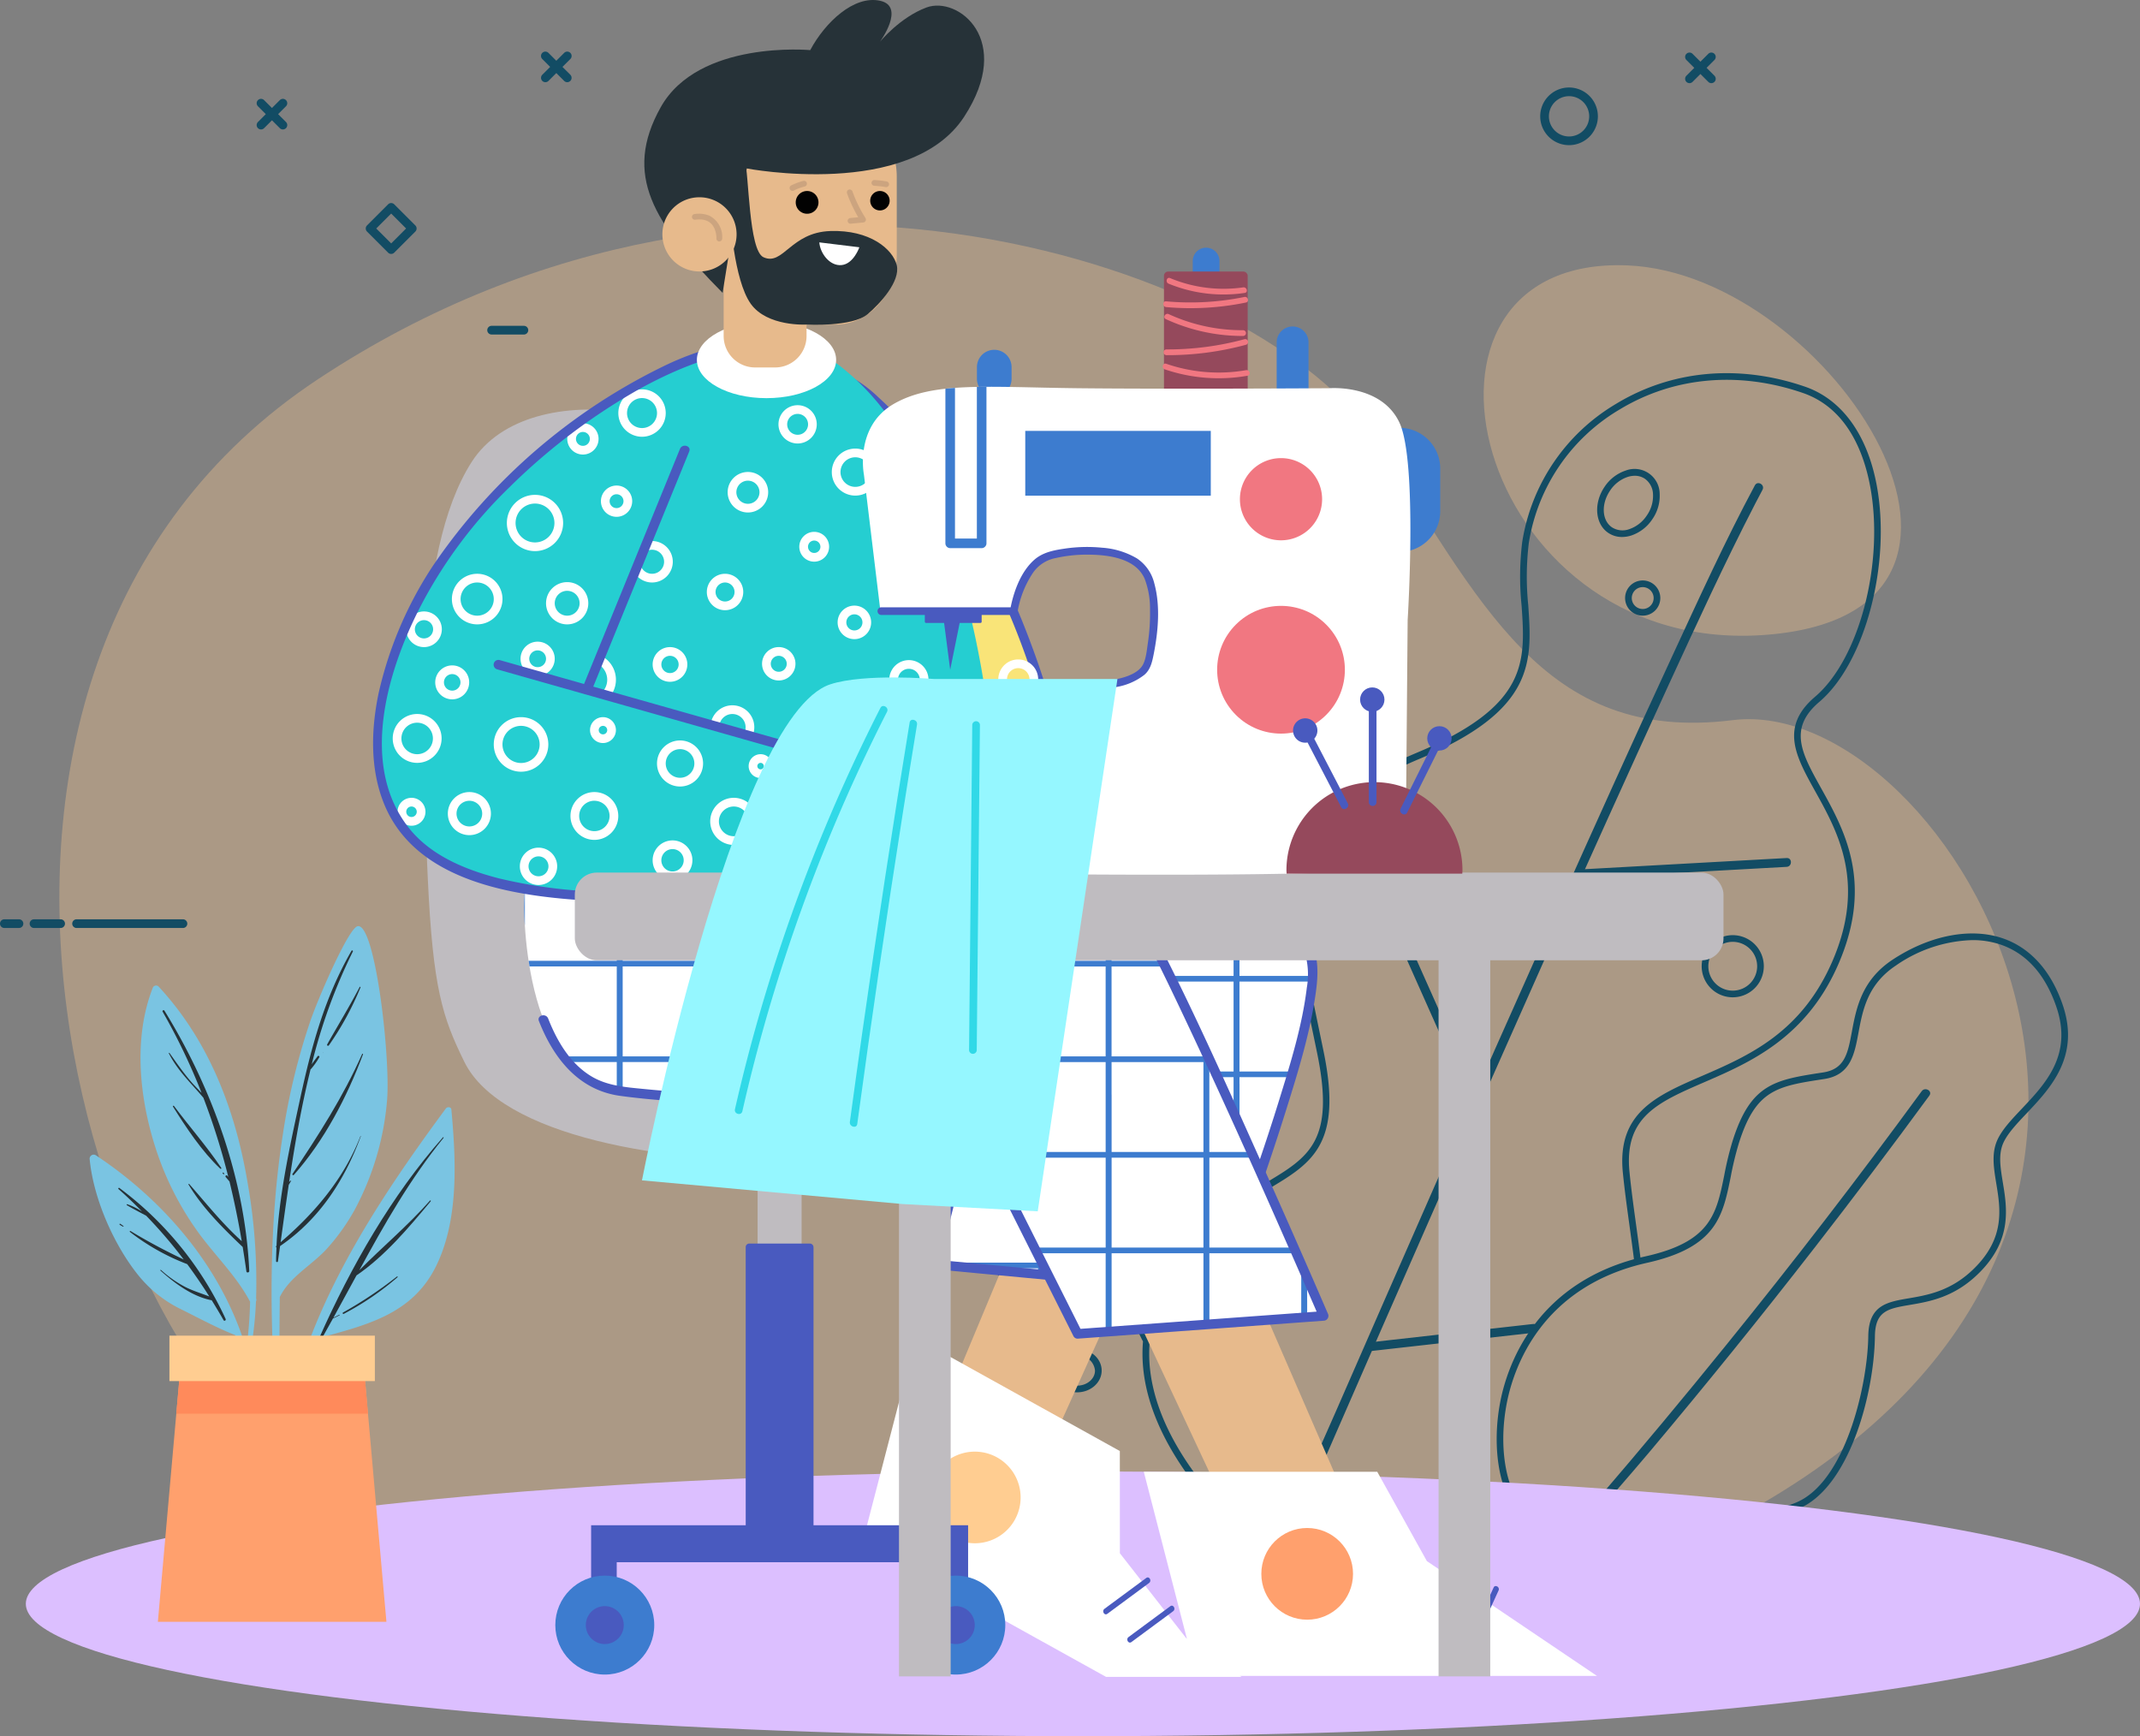 <svg xmlns="http://www.w3.org/2000/svg" width="448.394" height="363.778" viewBox="0 0 448.394 363.778">
  <rect x="0" y="0" width="448.394" height="363.778" fill="#808080" stroke="none"/>
  <g id="Grupo_57478" data-name="Grupo 57478" transform="translate(-367.946 -350.739)">
    <g id="Grupo_57285" data-name="Grupo 57285" transform="translate(380.39 397.833)">
      <path id="Trazado_99953" data-name="Trazado 99953" d="M427.9,644.961c-55.4-26.075-99.976-175.389-6.495-237.278S620.061,385.61,642.563,419.8s35.367,64.286,75.308,59.293c45.009-5.626,111.876,105.385,3.137,165.866Z" transform="translate(-367.258 -375.299)" fill="#ffcd91" opacity="0.34"/>
      <path id="Trazado_99960" data-name="Trazado 99960" d="M553,379.757c-52.232-2.109-32.458,81.366,28.132,77.471S595.848,381.488,553,379.757Z" transform="translate(-224.458 -371.244)" fill="#ffcd91" opacity="0.34"/>
    </g>
    <g id="Grupo_57318" data-name="Grupo 57318" transform="translate(547.484 428.928)">
      <g id="Grupo_57317" data-name="Grupo 57317">
        <g id="Grupo_57297" data-name="Grupo 57297" transform="translate(0 105.254)">
          <g id="Grupo_57286" data-name="Grupo 57286">
            <path id="Trazado_101555" data-name="Trazado 101555" d="M527.216,583.944c-9.85,0-26.357-1.6-34.886-11.369-5.11-5.854-6.654-13.828-4.594-23.691,2.884-13.781-2.1-17.814-8.988-23.392-1.933-1.565-3.933-3.183-5.956-5.168-9.732-9.536-8.328-14.47-5.528-24.294,1.254-4.4-.731-5.827-3.733-7.987-3.3-2.374-7.408-5.331-8.727-13.308-1.287-7.831.5-15.074,5.045-20.4,4.37-5.12,10.976-7.935,18.616-7.935h.155c11.5.057,13.567,8.443,15.229,15.177.8,3.241,1.555,6.3,3.166,8.194,1.837,2.161,4.105,2.784,6.506,3.442,4.215,1.158,9,2.468,12.5,12.073,2.341,6.4,2.242,11.781,2.159,16.1-.109,5.929-.182,9.845,5.429,12.974a35.231,35.231,0,0,1,5.937,4.328l-.922,1.049a33.436,33.436,0,0,0-5.7-4.155c-6.343-3.536-6.253-8.251-6.144-14.221.084-4.424.178-9.438-2.071-15.6-3.267-8.93-7.484-10.086-11.563-11.206-2.5-.685-5.085-1.394-7.2-3.883-1.824-2.146-2.619-5.362-3.459-8.765-1.707-6.915-3.473-14.063-13.877-14.115h-.15c-7.225,0-13.454,2.641-17.553,7.446-4.27,5-5.948,11.841-4.725,19.258s5.068,10.178,8.161,12.4,5.783,4.159,4.261,9.505c-2.731,9.582-3.975,13.956,5.162,22.911,1.975,1.939,3.948,3.534,5.86,5.083,7,5.666,12.531,10.146,9.477,24.759-1.967,9.413-.529,16.98,4.278,22.489,10.29,11.793,33.032,11.158,39.753,10.69l.1,1.392C531.83,583.841,529.742,583.944,527.216,583.944Z" transform="translate(-454.397 -446.404)" fill="#124c64"/>
          </g>
          <g id="Grupo_57291" data-name="Grupo 57291" transform="translate(19.087 31.681)">
            <g id="Grupo_57288" data-name="Grupo 57288" transform="translate(5.948)">
              <g id="Grupo_57287" data-name="Grupo 57287">
                <path id="Trazado_101556" data-name="Trazado 101556" d="M503.792,527.613q-12.026-24.457-25.406-48.219-4.527-8.054-9.2-16.023a.925.925,0,0,0-1.6.932q15,25.585,28.489,52.014,3.1,6.092,6.119,12.23c.525,1.066,2.121.132,1.6-.934Z" transform="translate(-467.452 -462.925)" fill="#124c64"/>
              </g>
            </g>
            <g id="Grupo_57290" data-name="Grupo 57290" transform="translate(0 28.885)">
              <g id="Grupo_57289" data-name="Grupo 57289">
                <path id="Trazado_101557" data-name="Trazado 101557" d="M465.234,479.845q10.337,1.07,20.673,2.144,1.487.152,2.976.309c1.181.123,1.174-1.728,0-1.849L468.21,478.3l-2.976-.309c-1.181-.121-1.174,1.728,0,1.85Z" transform="translate(-464.351 -477.989)" fill="#124c64"/>
              </g>
            </g>
          </g>
          <g id="Grupo_57296" data-name="Grupo 57296" transform="translate(20.382 11.154)">
            <g id="Grupo_57292" data-name="Grupo 57292" transform="translate(0 35.5)">
              <path id="Trazado_101558" data-name="Trazado 101558" d="M469.3,478.331a3.825,3.825,0,1,1,4.276-3.8A4.064,4.064,0,0,1,469.3,478.331Zm0-6.2a2.44,2.44,0,1,0,2.878,2.4A2.673,2.673,0,0,0,469.3,472.132Z" transform="translate(-465.026 -470.734)" fill="#124c64"/>
            </g>
            <g id="Grupo_57293" data-name="Grupo 57293" transform="translate(8.444 5.378)">
              <path id="Trazado_101559" data-name="Trazado 101559" d="M473.7,463.576a4.274,4.274,0,1,1,3.709-2.136h0A4.277,4.277,0,0,1,473.7,463.576Zm.01-7.152a2.811,2.811,0,0,0-.75.1,2.875,2.875,0,0,0-.694,5.267,2.879,2.879,0,0,0,3.931-1.051h0a2.883,2.883,0,0,0-1.053-3.931A2.846,2.846,0,0,0,473.71,456.424Z" transform="translate(-469.43 -455.026)" fill="#124c64"/>
            </g>
            <g id="Grupo_57294" data-name="Grupo 57294" transform="translate(20.604 88.014)">
              <path id="Trazado_101560" data-name="Trazado 101560" d="M480.925,507.24c-2.844,0-5.154-2.044-5.154-4.558s2.311-4.562,5.154-4.562,5.154,2.048,5.154,4.562S483.767,507.24,480.925,507.24Zm0-7.722c-2.071,0-3.758,1.419-3.758,3.164s1.687,3.16,3.758,3.16,3.756-1.417,3.756-3.16A3.5,3.5,0,0,0,480.925,499.518Z" transform="translate(-475.771 -498.12)" fill="#124c64"/>
            </g>
            <g id="Grupo_57295" data-name="Grupo 57295" transform="translate(5.561)">
              <path id="Trazado_101561" data-name="Trazado 101561" d="M470.214,456.794a2.287,2.287,0,1,1,2.288-2.286A2.289,2.289,0,0,1,470.214,456.794Zm0-3.175a.89.89,0,1,0,.89.89A.888.888,0,0,0,470.214,453.619Z" transform="translate(-467.926 -452.221)" fill="#124c64"/>
            </g>
          </g>
        </g>
        <g id="Grupo_57301" data-name="Grupo 57301" transform="translate(134.062 117.396)">
          <g id="Grupo_57298" data-name="Grupo 57298">
            <path id="Trazado_101562" data-name="Trazado 101562" d="M553.156,577.735c-10.786,0-20.416-1.095-23.607-3.371-4.531-3.229-6.474-13.693-4.424-23.824,1.49-7.358,7.434-25.03,30.4-30.157,13.641-3.047,14.821-8.869,16.456-16.926a67.575,67.575,0,0,1,1.728-7.147c3.8-12.132,8.884-12.907,19-14.456,4.562-.7,5.177-4,6.033-8.583.89-4.767,2-10.7,8.439-14.984,7.722-5.128,16.359-6.842,23.089-4.56,5.8,1.962,10.163,6.769,12.617,13.906,3.741,10.874-2.537,17.507-7.578,22.838-2.075,2.192-4.034,4.265-4.886,6.257-1.013,2.368-.568,5.074-.054,8.207.88,5.354,1.975,12.015-4.98,18.932-5.126,5.1-10.341,5.987-14.535,6.7-4.506.767-7.227,1.231-7.292,6.556-.148,12.13-5.425,32.048-16.276,36.267C579.967,576.24,565.769,577.734,553.156,577.735ZM623.95,454.13a29.526,29.526,0,0,0-15.989,5.321c-5.954,3.958-6.959,9.333-7.843,14.075-.849,4.56-1.655,8.867-7.193,9.71-9.849,1.5-14.341,2.192-17.887,13.494a67.293,67.293,0,0,0-1.691,7c-1.67,8.251-2.991,14.767-17.519,18.012-22.167,4.949-27.9,21.981-29.335,29.072-2.148,10.608.336,19.891,3.868,22.41h0c6.527,4.652,43.436,3.914,56.42-1.141,10.621-4.127,15.262-24.819,15.387-34.98.082-6.491,3.964-7.153,8.456-7.918,4-.683,8.972-1.528,13.781-6.313,6.447-6.41,5.459-12.418,4.589-17.718-.527-3.208-1.024-6.238.15-8.984.949-2.221,2.991-4.38,5.154-6.665,5.032-5.319,10.736-11.348,7.271-21.423-2.343-6.809-6.292-11.195-11.743-13.037A18.274,18.274,0,0,0,623.95,454.13Z" transform="translate(-524.31 -452.736)" fill="#124c64"/>
          </g>
          <g id="Grupo_57300" data-name="Grupo 57300" transform="translate(16.046 32.638)">
            <g id="Grupo_57299" data-name="Grupo 57299">
              <path id="Trazado_101563" data-name="Trazado 101563" d="M534.216,562.592c4.74-5.659,9.663-11.166,14.414-16.815q17.712-21.061,34.6-42.8,12.262-15.771,24.067-31.891c.7-.961-.9-1.883-1.6-.932q-19.844,27.13-41.017,53.252-13.174,16.289-26.827,32.18c-1.643,1.9-3.336,3.768-4.951,5.7-.759.905.543,2.221,1.308,1.308Z" transform="translate(-532.678 -469.757)" fill="#124c64"/>
            </g>
          </g>
        </g>
        <g id="Grupo_57316" data-name="Grupo 57316" transform="translate(59.847)">
          <g id="Grupo_57302" data-name="Grupo 57302">
            <path id="Trazado_101564" data-name="Trazado 101564" d="M569.613,634.27l-65.162-1.12-.2-.194c-8.685-8.458-27.427-30.483-13.871-52.221,6.943-11.139,14.721-15.783,20.968-19.517,9.141-5.459,14.662-8.756,10.855-27.233l-.792-3.822c-6.165-29.659-9.561-46,21.726-59.141,23.337-9.8,22.708-19.06,21.906-30.777a60.039,60.039,0,0,1,.128-13.348,41.045,41.045,0,0,1,19.6-28.915c11.678-7.108,25.739-8.407,39.607-3.657,7.693,2.637,13.038,9.933,15.047,20.543,3.122,16.495-2.374,37.34-12,45.521-6.581,5.59-3.676,10.805.341,18.025,4.9,8.8,11,19.756,3.762,36.665-6.71,15.686-18.619,20.844-28.188,24.99-9.772,4.234-16.83,7.291-15.693,18.794.349,3.542.851,7.195,1.381,11.06.347,2.523.7,5.089,1.016,7.678l-1.386.169c-.314-2.579-.667-5.137-1.012-7.657-.533-3.879-1.036-7.544-1.39-11.114-1.237-12.516,7-16.082,16.531-20.213,9.826-4.257,20.968-9.083,27.459-24.257,6.963-16.276,1.051-26.9-3.7-35.435-4.012-7.212-7.475-13.442-.023-19.772,9.293-7.9,14.575-28.134,11.534-44.2-1.352-7.141-4.9-16.318-14.128-19.48-13.459-4.614-27.1-3.358-38.426,3.528A39.661,39.661,0,0,0,566.554,427.1a58.935,58.935,0,0,0-.115,13.051c.8,11.789,1.5,21.969-22.761,32.161-30.225,12.7-27.108,27.7-20.9,57.569l.792,3.822c4,19.452-2.5,23.339-11.511,28.717-6.117,3.655-13.731,8.2-20.5,19.053-12.917,20.717,4.938,41.929,13.465,50.292l64.606,1.108Z" transform="translate(-485.607 -391.514)" fill="#124c64"/>
          </g>
          <g id="Grupo_57312" data-name="Grupo 57312" transform="translate(30.666 23.037)">
            <g id="Grupo_57304" data-name="Grupo 57304">
              <g id="Grupo_57303" data-name="Grupo 57303">
                <path id="Trazado_101565" data-name="Trazado 101565" d="M503.282,621.433q3.955-9.126,7.933-18.243,9.788-22.467,19.651-44.9,12.572-28.6,25.289-57.143,12.319-27.61,24.911-55.1c5.91-12.827,11.793-25.7,18.272-38.247q.745-1.444,1.511-2.876c.562-1.049-1.034-1.985-1.6-.934-6.2,11.569-11.649,23.559-17.166,35.461-8.272,17.845-16.355,35.776-24.387,53.73q-12.875,28.78-25.559,57.645-10.389,23.6-20.7,47.241c-3.212,7.365-6.6,14.681-9.626,22.125-.042.105-.088.207-.134.309-.468,1.081,1.125,2.023,1.6.934Z" transform="translate(-501.6 -403.528)" fill="#124c64"/>
              </g>
            </g>
            <g id="Grupo_57309" data-name="Grupo 57309" transform="translate(16.002 78.551)">
              <g id="Grupo_57306" data-name="Grupo 57306" transform="translate(43.917)">
                <g id="Grupo_57305" data-name="Grupo 57305">
                  <path id="Trazado_101566" data-name="Trazado 101566" d="M533.738,448.749l38.083-2.107,5.421-.3c1.181-.065,1.189-1.916,0-1.848L539.157,446.6q-2.71.153-5.419.3c-1.183.065-1.191,1.914,0,1.849Z" transform="translate(-532.848 -444.492)" fill="#124c64"/>
                </g>
              </g>
              <g id="Grupo_57308" data-name="Grupo 57308" transform="translate(0 97.625)">
                <g id="Grupo_57307" data-name="Grupo 57307">
                  <path id="Trazado_101567" data-name="Trazado 101567" d="M510.827,501.117q15.049-1.691,30.1-3.384l4.215-.474c1.168-.132,1.181-1.981,0-1.848l-30.1,3.384q-2.105.239-4.213.474c-1.17.132-1.183,1.983,0,1.849Z" transform="translate(-509.945 -495.404)" fill="#124c64"/>
                </g>
              </g>
            </g>
            <g id="Grupo_57311" data-name="Grupo 57311" transform="translate(12.723 71.683)">
              <g id="Grupo_57310" data-name="Grupo 57310">
                <path id="Trazado_101568" data-name="Trazado 101568" d="M508.324,442.325q4.326,9.708,8.65,19.417,6.863,15.409,13.728,30.815,1.594,3.572,3.183,7.145c.483,1.085,2.077.146,1.6-.932q-4.323-9.711-8.65-19.417-6.863-15.408-13.728-30.817-1.591-3.572-3.183-7.143c-.483-1.085-2.075-.146-1.6.932Z" transform="translate(-508.235 -440.911)" fill="#124c64"/>
              </g>
            </g>
          </g>
          <g id="Grupo_57313" data-name="Grupo 57313" transform="translate(95.267 20.102)">
            <path id="Trazado_101569" data-name="Trazado 101569" d="M540.507,416.221a5.112,5.112,0,0,1-2.907-.874c-2.757-1.877-3.095-6.2-.757-9.642a8.578,8.578,0,0,1,4.385-3.392,5.261,5.261,0,0,1,7.162,4.874,8.57,8.57,0,0,1-1.547,5.323h0a8.567,8.567,0,0,1-4.386,3.392A6.362,6.362,0,0,1,540.507,416.221Zm2.665-12.827a4.986,4.986,0,0,0-1.519.251A7.152,7.152,0,0,0,538,406.491c-1.908,2.8-1.733,6.257.385,7.7a4.111,4.111,0,0,0,3.645.383,7.157,7.157,0,0,0,3.653-2.848h0a7.129,7.129,0,0,0,1.31-4.443,4.118,4.118,0,0,0-1.691-3.254A3.737,3.737,0,0,0,543.172,403.394Z" transform="translate(-535.289 -401.998)" fill="#124c64"/>
          </g>
          <g id="Grupo_57314" data-name="Grupo 57314" transform="translate(101.124 43.43)">
            <path id="Trazado_101570" data-name="Trazado 101570" d="M542.03,421.542a3.689,3.689,0,1,1,3.689-3.687A3.691,3.691,0,0,1,542.03,421.542Zm0-5.981a2.291,2.291,0,1,0,2.293,2.293A2.294,2.294,0,0,0,542.03,415.561Z" transform="translate(-538.343 -414.163)" fill="#124c64"/>
          </g>
          <g id="Grupo_57315" data-name="Grupo 57315" transform="translate(117.168 117.752)">
            <path id="Trazado_101571" data-name="Trazado 101571" d="M553.22,465.942a6.51,6.51,0,1,1,6.51-6.51A6.517,6.517,0,0,1,553.22,465.942Zm0-11.622a5.113,5.113,0,1,0,5.112,5.112A5.117,5.117,0,0,0,553.22,454.32Z" transform="translate(-546.71 -452.922)" fill="#124c64"/>
          </g>
        </g>
      </g>
    </g>
    <g id="Grupo_57319" data-name="Grupo 57319" transform="translate(373.357 659.052)">
      <ellipse id="Elipse_42" data-name="Elipse 42" cx="221.491" cy="27.732" rx="221.491" ry="27.732" fill="#dcbfff"/>
    </g>
    <g id="Grupo_57448" data-name="Grupo 57448" transform="translate(446.121 350.739)">
      <g id="Grupo_57416" data-name="Grupo 57416">
        <g id="Grupo_57415" data-name="Grupo 57415">
          <g id="Grupo_57329" data-name="Grupo 57329" transform="translate(102.587 174.384)">
            <g id="Grupo_57326" data-name="Grupo 57326" transform="translate(0 73.092)">
              <g id="Grupo_57320" data-name="Grupo 57320" transform="translate(11.606)">
                <path id="Trazado_101572" data-name="Trazado 101572" d="M513.823,479.8,488.1,536.809l-27.017,3.344,25.094-60.091Z" transform="translate(-461.088 -479.797)" fill="#e7ba8c"/>
              </g>
              <g id="Grupo_57325" data-name="Grupo 57325" transform="translate(0 32.812)">
                <path id="Trazado_101573" data-name="Trazado 101573" d="M534.4,567.97l-11.6-8.138L508.921,542.07l-.009-21.419-42.768-23.742-11.11,42.759,50.983,28.3H534.4Z" transform="translate(-455.035 -496.909)" fill="#fff"/>
                <g id="Grupo_57324" data-name="Grupo 57324" transform="translate(50.394 50.223)">
                  <g id="Grupo_57323" data-name="Grupo 57323">
                    <g id="Grupo_57321" data-name="Grupo 57321" transform="translate(5.041 5.923)">
                      <path id="Trazado_101574" data-name="Trazado 101574" d="M492.958,526.3l-7.676,5.668c-.359.266-.717.531-1.078.8-.617.455-.017,1.5.61,1.041q3.837-2.836,7.676-5.67c.359-.265.717-.531,1.078-.8.617-.456.015-1.5-.61-1.041Z" transform="translate(-483.945 -526.189)" fill="#495abf"/>
                    </g>
                    <g id="Grupo_57322" data-name="Grupo 57322">
                      <path id="Trazado_101575" data-name="Trazado 101575" d="M490.329,523.215l-7.676,5.668-1.078.8c-.617.455-.017,1.5.608,1.041q3.837-2.836,7.676-5.67l1.078-.8c.617-.456.017-1.5-.608-1.041Z" transform="translate(-481.316 -523.1)" fill="#495abf"/>
                    </g>
                  </g>
                </g>
                <path id="Trazado_101576" data-name="Trazado 101576" d="M480.277,523.622a9.6,9.6,0,1,1-3.735-13.06A9.605,9.605,0,0,1,480.277,523.622Z" transform="translate(-448.396 -485.49)" fill="#ffcd91"/>
              </g>
            </g>
            <g id="Grupo_57328" data-name="Grupo 57328" transform="translate(13.946)">
              <path id="Trazado_101577" data-name="Trazado 101577" d="M515.245,444.5s26.006,10.293,26.907,24.823-20.008,67.987-20.008,67.987l-59.314-5.571,22.51-89.531S511.863,442.747,515.245,444.5Z" transform="translate(-461.828 -441.199)" fill="#fff"/>
              <path id="Trazado_101578" data-name="Trazado 101578" d="M526.837,524.82V512.534H531.2q.207-.593.41-1.193h-4.773V493.882l-.01,0v-1.371h10.8c.117-.4.23-.794.343-1.189H526.827v-18.84h15.249c.036-.414.061-.805.079-1.187H526.827V452.453h2.984q-.874-.616-1.751-1.191h-1.233v-.79c-.416-.261-.83-.512-1.24-.757v1.547H506.338v-8.111c-.408-.031-.821-.063-1.241-.092v8.2h-4.92l0,0H485.857v-9.045l-.514-.012-.733,2.911v6.146h-1.546l-.3,1.193h1.845v7.837h0v11H478.03l-.3,1.189h3.536v0h3.346v11.7l.006.013v7.116H472.994l-.3,1.191h11.923v7.561h0v11.277H467.959l-.3,1.189H484.62v18.838H465.368v-9.728l-1.237,4.924v4.8h-1.208l-.092.366,8.758.823H484.62v1.223l1.239.117v-1.34h19.25v3.148l1.239.115v-3.264h17.613c.144-.378.291-.773.449-1.189H506.348V512.534h19.241v13.622l.01.006v2.021Q526.185,526.6,526.837,524.82Zm-40.98-72.367H505.1v9.572h0v9.262H485.857Zm0,30.428v-10.4H505.1v18.834H485.859v-8.432Zm19.243,9.626v18.834H485.859V492.5h3.093l0,0Zm.01,38.861h-19.25V512.53h19.25Zm20.479-20.027H506.348V492.507h19.241Zm0-20.023h-4.7l-.011-.006H506.348v-4.867h0V472.478h19.243Zm0-20.027H515.535l0,0h-9.187V459.307l-.008-.01v-6.844h19.249v7.561h0Z" transform="translate(-461.828 -441.199)" fill="#3d7ccf"/>
              <g id="Grupo_57327" data-name="Grupo 57327">
                <path id="Trazado_101579" data-name="Trazado 101579" d="M515.457,445.945a68.911,68.911,0,0,1,15.7,8.851c3.551,2.673,7,5.9,9.02,9.916a16.059,16.059,0,0,1,1.245,9.5c-.974,8.082-3.477,16.058-5.873,23.806-2.654,8.579-5.59,17.072-8.654,25.513-1.7,4.679-3.425,9.35-5.239,13.987.324-.245.646-.493.97-.738q-25.991-2.439-51.981-4.882-3.667-.342-7.333-.688l.968,1.271q3.823-15.2,7.643-30.4Q477.96,478.079,484,454.071l2.8-11.12-.97.738q6.633.138,13.262.468c3.275.161,6.554.351,9.82.658,1.956.182,4.531.169,6.315,1.028,1.16.558,2.18-1.174,1.014-1.735-1.827-.878-4.1-.968-6.081-1.177-3.4-.36-6.811-.564-10.222-.738q-7.047-.362-14.107-.512a1.02,1.02,0,0,0-.968.738q-3.82,15.2-7.643,30.4-6.035,24.006-12.071,48.014l-2.8,11.12a1.02,1.02,0,0,0,.968,1.271l51.981,4.882,7.333.688a1.022,1.022,0,0,0,.968-.738c4.915-12.571,9.455-25.325,13.49-38.207,2.533-8.09,5.1-16.362,6.238-24.786.435-3.22.568-6.4-.594-9.5-1.557-4.153-4.629-7.586-7.958-10.431a67.633,67.633,0,0,0-18.777-11.126C514.789,443.529,514.268,445.471,515.457,445.945Z" transform="translate(-462.308 -441.68)" fill="#495abf"/>
              </g>
            </g>
          </g>
          <g id="Grupo_57335" data-name="Grupo 57335" transform="translate(10.512 85.81)">
            <g id="Grupo_57334" data-name="Grupo 57334" transform="translate(27.666 139.67)">
              <g id="Grupo_57330" data-name="Grupo 57330" transform="translate(39.895)">
                <rect id="Rectángulo_5562" data-name="Rectángulo 5562" width="9.222" height="75.409" transform="translate(11.715 75.409) rotate(180)" fill="#bfbcc0"/>
                <rect id="Rectángulo_5563" data-name="Rectángulo 5563" width="14.208" height="64.407" rx="0.714" transform="translate(14.208 99.485) rotate(-180)" fill="#495abf"/>
              </g>
              <path id="Trazado_101580" data-name="Trazado 101580" d="M428.463,517.4h75.888v16.473h-5.366v-8.721H430.726v8.721H425.36V517.4Z" transform="translate(-417.856 -423.304)" fill="#495abf"/>
              <g id="Grupo_57333" data-name="Grupo 57333" transform="translate(0 104.651)">
                <g id="Grupo_57331" data-name="Grupo 57331">
                  <circle id="Elipse_43" data-name="Elipse 43" cx="10.367" cy="10.367" r="10.367" fill="#3d7ccf"/>
                  <path id="Trazado_101581" data-name="Trazado 101581" d="M424.781,530.21a3.973,3.973,0,1,0,3.973-3.973A3.972,3.972,0,0,0,424.781,530.21Z" transform="translate(-418.387 -519.842)" fill="#495abf"/>
                </g>
                <g id="Grupo_57332" data-name="Grupo 57332" transform="translate(73.551)">
                  <circle id="Elipse_44" data-name="Elipse 44" cx="10.367" cy="10.367" r="10.367" fill="#3d7ccf"/>
                  <path id="Trazado_101582" data-name="Trazado 101582" d="M463.138,530.21a3.972,3.972,0,1,0,3.973-3.973A3.972,3.972,0,0,0,463.138,530.21Z" transform="translate(-456.744 -519.842)" fill="#495abf"/>
                </g>
              </g>
            </g>
            <path id="Trazado_101583" data-name="Trazado 101583" d="M415.641,532.188c-4.612-9.35-6.6-15.486-7.672-38.409-1.315-28.117-3.174-68.021,9.2-87.318s53.973-10.41,57.6,5.676c5.279,23.413,12.368,81.642,38.1,87.579s40.3,11.735,39.584,31.668C551.532,557.047,430.849,563.014,415.641,532.188Z" transform="translate(-407.019 -395.489)" fill="#bfbcc0"/>
          </g>
          <g id="Grupo_57347" data-name="Grupo 57347" transform="translate(31.659 182.369)">
            <g id="Grupo_57342" data-name="Grupo 57342" transform="translate(126.927 69.908)">
              <g id="Grupo_57336" data-name="Grupo 57336">
                <path id="Trazado_101584" data-name="Trazado 101584" d="M502.63,482.3l24.9,57.372-15.691,22.246-27.6-58.98Z" transform="translate(-484.239 -482.301)" fill="#e7ba8c"/>
              </g>
              <g id="Grupo_57341" data-name="Grupo 57341" transform="translate(2.898 56.095)">
                <path id="Trazado_101585" data-name="Trazado 101585" d="M580.709,554.331H496.791L485.75,511.554h48.916l10.4,18.722Z" transform="translate(-485.75 -511.554)" fill="#fff"/>
                <g id="Grupo_57340" data-name="Grupo 57340" transform="translate(62.081 20.26)">
                  <g id="Grupo_57339" data-name="Grupo 57339">
                    <g id="Grupo_57337" data-name="Grupo 57337" transform="translate(6.643 3.678)">
                      <path id="Trazado_101586" data-name="Trazado 101586" d="M526.166,524.351l-3.95,8.664-.566,1.239c-.318.7.719,1.314,1.041.608q1.976-4.329,3.95-8.662l.566-1.239c.32-.7-.719-1.315-1.041-.61Z" transform="translate(-521.59 -524.038)" fill="#495abf"/>
                    </g>
                    <g id="Grupo_57338" data-name="Grupo 57338">
                      <path id="Trazado_101587" data-name="Trazado 101587" d="M522.7,522.433q-1.976,4.329-3.95,8.662l-.566,1.239c-.32.7.719,1.314,1.041.608q1.976-4.329,3.95-8.662l.566-1.239c.318-.7-.719-1.314-1.041-.608Z" transform="translate(-518.125 -522.12)" fill="#495abf"/>
                    </g>
                  </g>
                </g>
                <circle id="Elipse_45" data-name="Elipse 45" cx="9.606" cy="9.606" r="9.606" transform="translate(24.628 11.783)" fill="#ffa06d"/>
              </g>
            </g>
            <g id="Grupo_57346" data-name="Grupo 57346">
              <path id="Trazado_101588" data-name="Trazado 101588" d="M585.563,538.768s-39.549-91.688-44.48-92.361-122.627,2.184-122.95,3.86-.784,38.48,19.634,41.337,72.1,2.813,72.1,2.813l24.148,48.111Z" transform="translate(-418.047 -445.42)" fill="#fff"/>
              <g id="Grupo_57343" data-name="Grupo 57343" transform="translate(0 0.922)">
                <path id="Trazado_101589" data-name="Trazado 101589" d="M504.2,496.386l-.008,0v-4.662q-.578-1.326-1.239-2.828v11.141l1.246-.09Z" transform="translate(-340.141 -407.266)" fill="#3d7ccf"/>
                <path id="Trazado_101590" data-name="Trazado 101590" d="M561.174,526.995l-.01,0V525.62h18.226c-.171-.393-.343-.784-.522-1.189h-17.7v-18.84H570.5c-.177-.393-.355-.792-.533-1.187h-8.805V485.566h.228q-.736-1.591-1.469-3.166v1.975H540.675v-9.31h0v-9.528H551.88c-.2-.4-.393-.8-.587-1.187H540.673V446.4c-.011,0-.025-.012-.035-.013-.205-.027-.623-.048-1.2-.065V464.35h-19.25V446.461l-1.237.021v17.862H499.7v-9.007l-.01,0v-8.46l-1.237.029v17.442H479.216V447.391l-1.246.034v16.919H458.727V448l-1.246.042v16.3H438.238v-15.58c-.418.017-.828.035-1.239.054v15.526H418.531c.059.393.123.788.19,1.189H437v18.84H425.764c.3.4.612.805.936,1.187H437v5.964c.111.017.213.048.324.063.3.042.6.082.915.123v-6.15H457.49v7.688q.616.031,1.237.061V485.56h19.252v8.433l1.237.031V485.56h11.856l.013.006h7.373v2.781l.008,0v5.992l1.239.011v-8.786h19.243V493.4l0,0v11h-4.508l.6,1.189h.566v0h3.346v7.789l1.245,2.479V505.591h19.243v18.834H524.493l.6,1.195h14.345v16.462l1.248-.09V525.62h19.241v14.969l1.248-.09ZM457.49,484.373H438.238v-18.84H457.49Zm20.489,0H458.727V465.537h19.243v13.622l.01.006Zm20.479,0H479.216V465.537h19.243Zm20.489,0H499.7V465.537h19.243Zm1.237-18.685v-.152h19.25v18.838h-4.92l0,0H520.194V465.7ZM539.437,504.4H520.194V485.566h19.241v9.572h0Zm20.489,20.031h-4.7l-.012-.006H540.685v-4.867l0,0V505.591h19.243Zm0-20.027H549.872l0,0h-9.187V492.419l-.008-.01v-6.844h19.248v7.561h0Z" transform="translate(-417.603 -446.325)" fill="#3d7ccf"/>
                <path id="Trazado_101591" data-name="Trazado 101591" d="M418.193,448.348c-.023.015-.056.031-.059.046a46.8,46.8,0,0,0,.059,6.733Z" transform="translate(-418.047 -444.469)" fill="#3d7ccf"/>
              </g>
              <g id="Grupo_57344" data-name="Grupo 57344" transform="translate(3.012 30.361)">
                <path id="Trazado_101592" data-name="Trazado 101592" d="M419.691,462.885c3.055,7.778,8.286,14.474,17.011,15.672,6.38.876,12.838,1.248,19.266,1.582,14.178.736,28.384,1,42.577,1.129,3.294.029,6.589.052,9.881.05a1,1,0,0,0,0-2.01c-22.234.017-44.7-.027-66.84-2.2-3.8-.374-7.653-.652-11-2.7-4.4-2.692-7.122-7.375-8.961-12.056-.468-1.191-2.412-.673-1.939.533Z" transform="translate(-419.618 -461.677)" fill="#495abf"/>
              </g>
              <g id="Grupo_57345" data-name="Grupo 57345" transform="translate(81.533)">
                <path id="Trazado_101593" data-name="Trazado 101593" d="M460.683,476.814l11.327,22.568q8.983,17.9,17.964,35.789l4.159,8.288a.979.979,0,0,0,.869.5l45.149-3.291q3.2-.233,6.4-.468a1.021,1.021,0,0,0,.869-1.511q-6.826-15.82-13.889-31.538c-7.486-16.717-14.94-33.525-23.44-49.759-1.444-2.757-2.909-5.53-4.6-8.148-.679-1.051-1.755-3.124-3.152-3.379-1.264-.23-1.806,1.7-.533,1.939-.031-.006.056.012.081.033a5.614,5.614,0,0,1,.556.573,16.233,16.233,0,0,1,1.359,1.919c1.446,2.249,2.721,4.612,3.973,6.972,3.87,7.3,7.421,14.763,10.934,22.238,7.628,16.24,14.938,32.631,22.14,49.063q2.431,5.546,4.836,11.1l.867-1.511L501.4,541.48q-3.2.233-6.4.468l.867.5-11.327-22.568q-8.983-17.894-17.964-35.789l-4.159-8.288c-.579-1.156-2.314-.14-1.735,1.014Z" transform="translate(-460.566 -445.844)" fill="#495abf"/>
              </g>
            </g>
          </g>
          <g id="Grupo_57414" data-name="Grupo 57414">
            <g id="Grupo_57354" data-name="Grupo 57354" transform="translate(97.246 78.026)">
              <g id="Grupo_57349" data-name="Grupo 57349">
                <path id="Trazado_101594" data-name="Trazado 101594" d="M452.77,391.977s14.029,5.826,30.274,37.252,17.294,56.788,17.294,56.788l-24.485,8.4Z" transform="translate(-451.773 -390.927)" fill="#f9e478"/>
                <g id="Grupo_57348" data-name="Grupo 57348">
                  <path id="Trazado_101595" data-name="Trazado 101595" d="M452.98,393.448c-.5-.209.042.025.182.1.387.213.777.422,1.156.65a33.715,33.715,0,0,1,4.153,3.02A80.416,80.416,0,0,1,472.8,413.611a162.755,162.755,0,0,1,25.237,60.1,85.875,85.875,0,0,1,1.776,12.811c.245-.324.493-.646.738-.968q-12.244,4.2-24.485,8.4l1.235.7q-3.9-17.318-7.8-34.635-6.216-27.59-12.433-55.178-1.421-6.316-2.844-12.629c-.286-1.262-2.222-.727-1.939.533q3.9,17.318,7.8,34.637,6.216,27.59,12.433,55.178,1.421,6.314,2.846,12.629a1.01,1.01,0,0,0,1.235.7l24.485-8.4a1.031,1.031,0,0,0,.738-.968,82.285,82.285,0,0,0-1.362-10.744,156.165,156.165,0,0,0-7.478-27.133,168.788,168.788,0,0,0-16.93-33.785,89.078,89.078,0,0,0-15.181-18.223,28.334,28.334,0,0,0-7.354-5.124C452.325,391.011,451.8,392.955,452.98,393.448Z" transform="translate(-452.25 -391.429)" fill="#495abf"/>
                </g>
              </g>
              <g id="Grupo_57353" data-name="Grupo 57353" transform="translate(19.378 39.754)">
                <g id="Grupo_57350" data-name="Grupo 57350">
                  <path id="Trazado_101596" data-name="Trazado 101596" d="M467.825,423.1a5.468,5.468,0,1,1,5.469-5.469A5.474,5.474,0,0,1,467.825,423.1Zm0-9.114a3.646,3.646,0,1,0,3.645,3.645A3.647,3.647,0,0,0,467.825,413.983Z" transform="translate(-462.356 -412.161)" fill="#fff"/>
                </g>
                <g id="Grupo_57351" data-name="Grupo 57351" transform="translate(14.372 20.391)">
                  <path id="Trazado_101597" data-name="Trazado 101597" d="M474.031,431.155a4.18,4.18,0,1,1,4.18-4.18A4.188,4.188,0,0,1,474.031,431.155Zm0-6.537a2.357,2.357,0,1,0,2.357,2.357A2.358,2.358,0,0,0,474.031,424.619Z" transform="translate(-469.851 -422.795)" fill="#fff"/>
                </g>
                <g id="Grupo_57352" data-name="Grupo 57352" transform="translate(9.114 40.236)">
                  <path id="Trazado_101598" data-name="Trazado 101598" d="M471.585,442.1a4.476,4.476,0,1,1,4.476-4.476A4.482,4.482,0,0,1,471.585,442.1Zm0-7.128a2.652,2.652,0,1,0,2.652,2.652A2.654,2.654,0,0,0,471.585,434.968Z" transform="translate(-467.109 -433.144)" fill="#fff"/>
                </g>
              </g>
            </g>
            <g id="Grupo_57370" data-name="Grupo 57370" transform="translate(33.993 71.106)">
              <g id="Grupo_57356" data-name="Grupo 57356">
                <path id="Trazado_101599" data-name="Trazado 101599" d="M514.649,499.737q.012-1.179.013-2.36c0-60.217-21.239-109.032-47.438-109.032s-47.438,48.815-47.438,109.032q0,1.182.013,2.36Z" transform="translate(-418.785 -387.341)" fill="#25ced1"/>
                <g id="Grupo_57355" data-name="Grupo 57355">
                  <path id="Trazado_101600" data-name="Trazado 101600" d="M516.133,500.217c.184-22.09-2.219-44.529-8.759-65.693-4.435-14.355-10.99-30.148-22.88-39.987a27.476,27.476,0,0,0-14.882-6.631,24.356,24.356,0,0,0-15.319,4.132c-12.259,7.943-19.306,22.733-24.092,36-8.282,22.953-11.13,47.885-10.926,72.179a1.02,1.02,0,0,0,1,1h94.85a1,1,0,0,0,0-2.01h-94.85c.334.336.669.669,1,1-.178-21.354,2.084-42.959,8.178-63.479,4.251-14.32,10.516-29.954,22.023-40.056,4.008-3.519,8.922-6.27,14.311-6.767a22.783,22.783,0,0,1,14.89,4.247c11.864,8.075,18.595,22.9,23.145,35.994,7.776,22.374,10.491,46.466,10.293,70.06A1,1,0,0,0,516.133,500.217Z" transform="translate(-419.264 -387.821)" fill="#25ced1"/>
                </g>
              </g>
              <g id="Grupo_57369" data-name="Grupo 57369" transform="translate(5.657 13.795)">
                <g id="Grupo_57357" data-name="Grupo 57357" transform="translate(18.922 50.685)">
                  <path id="Trazado_101601" data-name="Trazado 101601" d="M435.718,428.715a3.634,3.634,0,1,1,3.634-3.632A3.639,3.639,0,0,1,435.718,428.715Zm0-5.444a1.81,1.81,0,1,0,1.812,1.812A1.812,1.812,0,0,0,435.718,423.271Z" transform="translate(-432.082 -421.447)" fill="#fff"/>
                </g>
                <g id="Grupo_57358" data-name="Grupo 57358" transform="translate(14.462 28.46)">
                  <path id="Trazado_101602" data-name="Trazado 101602" d="M434.1,418.543a4.343,4.343,0,1,1,4.339-4.343A4.347,4.347,0,0,1,434.1,418.543Zm0-6.865a2.521,2.521,0,1,0,2.516,2.522A2.526,2.526,0,0,0,434.1,411.679Z" transform="translate(-429.756 -409.857)" fill="#fff"/>
                </g>
                <g id="Grupo_57359" data-name="Grupo 57359" transform="translate(30.276 35.323)">
                  <path id="Trazado_101603" data-name="Trazado 101603" d="M441.819,421.066a3.815,3.815,0,1,1,3.816-3.814A3.818,3.818,0,0,1,441.819,421.066Zm0-5.806a1.991,1.991,0,1,0,1.994,1.992A1.995,1.995,0,0,0,441.819,415.26Z" transform="translate(-438.003 -413.436)" fill="#fff"/>
                </g>
                <g id="Grupo_57360" data-name="Grupo 57360" transform="translate(34.641 13.99)">
                  <path id="Trazado_101604" data-name="Trazado 101604" d="M444.523,410.8a4.245,4.245,0,1,1,4.247-4.247A4.25,4.25,0,0,1,444.523,410.8Zm0-6.667a2.423,2.423,0,1,0,2.426,2.42A2.422,2.422,0,0,0,444.523,404.135Z" transform="translate(-440.279 -402.311)" fill="#fff"/>
                </g>
                <g id="Grupo_57361" data-name="Grupo 57361" transform="translate(49.651 26.537)">
                  <path id="Trazado_101605" data-name="Trazado 101605" d="M451.233,415.1a3.124,3.124,0,1,1,3.122-3.126A3.129,3.129,0,0,1,451.233,415.1Zm0-4.424a1.3,1.3,0,1,0,1.3,1.3A1.3,1.3,0,0,0,451.233,410.678Z" transform="translate(-448.107 -408.854)" fill="#fff"/>
                </g>
                <g id="Grupo_57362" data-name="Grupo 57362" transform="translate(41.847 50.685)">
                  <path id="Trazado_101606" data-name="Trazado 101606" d="M447.537,428.44a3.5,3.5,0,1,1,3.5-3.5A3.5,3.5,0,0,1,447.537,428.44Zm0-5.17a1.673,1.673,0,1,0,1.674,1.674A1.678,1.678,0,0,0,447.537,423.271Z" transform="translate(-444.037 -421.447)" fill="#fff"/>
                </g>
                <g id="Grupo_57363" data-name="Grupo 57363" transform="translate(57.682 41.992)">
                  <path id="Trazado_101607" data-name="Trazado 101607" d="M455.806,423.938a3.512,3.512,0,1,1,3.513-3.511A3.514,3.514,0,0,1,455.806,423.938Zm0-5.2a1.689,1.689,0,1,0,1.691,1.691A1.692,1.692,0,0,0,455.806,418.736Z" transform="translate(-452.295 -416.914)" fill="#fff"/>
                </g>
                <g id="Grupo_57364" data-name="Grupo 57364" transform="translate(31.038 62.878)">
                  <path id="Trazado_101608" data-name="Trazado 101608" d="M442.993,436.987a4.591,4.591,0,1,1,4.592-4.589A4.6,4.6,0,0,1,442.993,436.987Zm0-7.358a2.768,2.768,0,1,0,2.771,2.769A2.773,2.773,0,0,0,442.993,429.63Z" transform="translate(-438.4 -427.806)" fill="#fff"/>
                </g>
                <g id="Grupo_57365" data-name="Grupo 57365" transform="translate(0 51.906)">
                  <path id="Trazado_101609" data-name="Trazado 101609" d="M427.829,433.313a5.615,5.615,0,1,1,5.615-5.615A5.62,5.62,0,0,1,427.829,433.313Zm0-9.406a3.791,3.791,0,1,0,3.791,3.791A3.8,3.8,0,0,0,427.829,423.908Z" transform="translate(-422.214 -422.084)" fill="#fff"/>
                </g>
                <g id="Grupo_57366" data-name="Grupo 57366" transform="translate(68.497 53.41)">
                  <path id="Trazado_101610" data-name="Trazado 101610" d="M462.048,431.089a4.11,4.11,0,1,1,4.111-4.113A4.117,4.117,0,0,1,462.048,431.089Zm0-6.4a2.288,2.288,0,1,0,2.29,2.286A2.29,2.29,0,0,0,462.048,424.69Z" transform="translate(-457.935 -422.868)" fill="#fff"/>
                </g>
                <g id="Grupo_57367" data-name="Grupo 57367" transform="translate(56.46 9.089)">
                  <path id="Trazado_101611" data-name="Trazado 101611" d="M456.582,409.605a4.925,4.925,0,1,1,4.928-4.928A4.931,4.931,0,0,1,456.582,409.605Zm0-8.029a3.1,3.1,0,1,0,3.1,3.1A3.106,3.106,0,0,0,456.582,401.577Z" transform="translate(-451.658 -399.755)" fill="#fff"/>
                </g>
                <g id="Grupo_57368" data-name="Grupo 57368" transform="translate(45.289)">
                  <path id="Trazado_101612" data-name="Trazado 101612" d="M449.842,403.036a4.011,4.011,0,1,1,4.012-4.013A4.017,4.017,0,0,1,449.842,403.036Zm0-6.2a2.188,2.188,0,1,0,2.19,2.186A2.186,2.186,0,0,0,449.842,396.837Z" transform="translate(-445.832 -395.015)" fill="#fff"/>
                </g>
              </g>
            </g>
            <g id="Grupo_57401" data-name="Grupo 57401" transform="translate(0 70.832)">
              <g id="Grupo_57375" data-name="Grupo 57375" transform="translate(73.834 89.949)">
                <path id="Trazado_101613" data-name="Trazado 101613" d="M441.144,451.811l2.706-17.225,14.232,2.681s10.077,1.421,17.9,3.312c7.975,1.927,17.166,5.6,19.22,7.176s2.913,2.984,2.913,4.1-.38.4-.38.4.547,1.735,0,2.522-.859,1-.424,1.866.015,2.786-.838,2.938-23.208-.186-23.208-.186l-33.224-.556Z" transform="translate(-440.041 -434.586)" fill="#e2a083"/>
                <g id="Grupo_57374" data-name="Grupo 57374" transform="translate(33.973 11.297)">
                  <g id="Grupo_57371" data-name="Grupo 57371" transform="translate(0 7.097)">
                    <path id="Trazado_101614" data-name="Trazado 101614" d="M458.329,445.758q8.6,2.166,17.168,4.449a.8.8,0,0,0,.426-1.551q-8.566-2.281-17.166-4.449a.805.805,0,0,0-.428,1.551Z" transform="translate(-457.758 -444.179)" fill="#cca47f"/>
                  </g>
                  <g id="Grupo_57372" data-name="Grupo 57372" transform="translate(1.757 3.525)">
                    <path id="Trazado_101615" data-name="Trazado 101615" d="M459.23,443.91q8.465,2.825,17.022,5.36a.805.805,0,0,0,.428-1.551q-8.557-2.534-17.022-5.358c-.984-.328-1.406,1.223-.428,1.549Z" transform="translate(-458.674 -442.315)" fill="#cca47f"/>
                  </g>
                  <g id="Grupo_57373" data-name="Grupo 57373" transform="translate(4.249)">
                    <path id="Trazado_101616" data-name="Trazado 101616" d="M460.517,442.082q7.66,2.873,15.4,5.511c.98.334,1.4-1.218.426-1.549q-7.743-2.638-15.4-5.511c-.968-.364-1.388,1.189-.428,1.549Z" transform="translate(-459.974 -440.477)" fill="#cca47f"/>
                  </g>
                </g>
              </g>
              <g id="Grupo_57400" data-name="Grupo 57400">
                <path id="Trazado_101617" data-name="Trazado 101617" d="M402.126,470.536s1.352-16.108,6.934-26.052,14.376-22.4,20.322-27.822S441.9,404.507,451.491,399.2s14.807-6.619,17.689-8.662,9.78-2.349,8.157.523-10.673,18.242-12.838,23.548l-14.968,36.679-2.466,6.044s-1.421,2.52-.334,3.093,41.022,11.634,41.022,11.634L482,501.6s-23.039,2.679-30.085,1.965-29.371-1.442-38.01-8.378S401.184,479.023,402.126,470.536Z" transform="translate(-401.118 -386.5)" fill="#25ced1"/>
                <g id="Grupo_57396" data-name="Grupo 57396" transform="translate(4.116 10.75)">
                  <g id="Grupo_57376" data-name="Grupo 57376" transform="translate(43.62 20.152)">
                    <path id="Trazado_101618" data-name="Trazado 101618" d="M429.706,410.347a3.277,3.277,0,1,1,3.279-3.279A3.28,3.28,0,0,1,429.706,410.347Zm0-4.733a1.454,1.454,0,1,0,1.455,1.454A1.455,1.455,0,0,0,429.706,405.615Z" transform="translate(-426.431 -403.793)" fill="#fff"/>
                  </g>
                  <g id="Grupo_57377" data-name="Grupo 57377" transform="translate(47.27)">
                    <path id="Trazado_101619" data-name="Trazado 101619" d="M433.3,403.213a4.965,4.965,0,1,1,4.963-4.963A4.966,4.966,0,0,1,433.3,403.213Zm0-8.106a3.142,3.142,0,1,0,3.139,3.143A3.145,3.145,0,0,0,433.3,395.108Z" transform="translate(-428.334 -393.284)" fill="#fff"/>
                  </g>
                  <g id="Grupo_57378" data-name="Grupo 57378" transform="translate(23.914 22.102)">
                    <path id="Trazado_101620" data-name="Trazado 101620" d="M422.05,416.6a5.894,5.894,0,1,1,5.891-5.891A5.9,5.9,0,0,1,422.05,416.6Zm0-9.964a4.071,4.071,0,1,0,4.069,4.073A4.076,4.076,0,0,0,422.05,406.634Z" transform="translate(-416.154 -404.81)" fill="#fff"/>
                  </g>
                  <g id="Grupo_57379" data-name="Grupo 57379" transform="translate(32.121 40.388)">
                    <path id="Trazado_101621" data-name="Trazado 101621" d="M424.858,423.2a4.427,4.427,0,1,1,4.43-4.428A4.432,4.432,0,0,1,424.858,423.2Zm0-7.032a2.605,2.605,0,1,0,2.608,2.6A2.606,2.606,0,0,0,424.858,416.168Z" transform="translate(-420.434 -414.346)" fill="#fff"/>
                  </g>
                  <g id="Grupo_57380" data-name="Grupo 57380" transform="translate(36.568 7.099)">
                    <path id="Trazado_101622" data-name="Trazado 101622" d="M426.032,403.544a3.279,3.279,0,1,1,3.279-3.279A3.28,3.28,0,0,1,426.032,403.544Zm0-4.734a1.456,1.456,0,1,0,1.455,1.455A1.456,1.456,0,0,0,426.032,398.81Z" transform="translate(-422.753 -396.986)" fill="#fff"/>
                  </g>
                  <g id="Grupo_57381" data-name="Grupo 57381" transform="translate(12.393 38.643)">
                    <path id="Trazado_101623" data-name="Trazado 101623" d="M415.448,424.034a5.3,5.3,0,1,1,5.3-5.3A5.307,5.307,0,0,1,415.448,424.034Zm0-8.775a3.477,3.477,0,1,0,3.475,3.475A3.48,3.48,0,0,0,415.448,415.26Z" transform="translate(-410.146 -413.436)" fill="#fff"/>
                  </g>
                  <g id="Grupo_57382" data-name="Grupo 57382" transform="translate(26.777 52.865)">
                    <path id="Trazado_101624" data-name="Trazado 101624" d="M421.233,428.017a3.582,3.582,0,1,1,3.58-3.582A3.588,3.588,0,0,1,421.233,428.017Zm0-5.34a1.758,1.758,0,1,0,1.758,1.758A1.763,1.763,0,0,0,421.233,422.677Z" transform="translate(-417.647 -420.853)" fill="#fff"/>
                  </g>
                  <g id="Grupo_57383" data-name="Grupo 57383" transform="translate(8.901 57.835)">
                    <path id="Trazado_101625" data-name="Trazado 101625" d="M411.884,430.559A3.557,3.557,0,1,1,415.441,427,3.562,3.562,0,0,1,411.884,430.559Zm0-5.291A1.733,1.733,0,1,0,413.619,427,1.736,1.736,0,0,0,411.884,425.269Z" transform="translate(-408.325 -423.445)" fill="#fff"/>
                  </g>
                  <g id="Grupo_57384" data-name="Grupo 57384" transform="translate(0 68.018)">
                    <path id="Trazado_101626" data-name="Trazado 101626" d="M408.8,438.995a5.12,5.12,0,1,1,5.12-5.12A5.126,5.126,0,0,1,408.8,438.995Zm0-8.416a3.3,3.3,0,1,0,3.3,3.3A3.3,3.3,0,0,0,408.8,430.579Z" transform="translate(-403.683 -428.755)" fill="#fff"/>
                  </g>
                  <g id="Grupo_57385" data-name="Grupo 57385" transform="translate(21.17 68.679)">
                    <path id="Trazado_101627" data-name="Trazado 101627" d="M420.439,440.532a5.716,5.716,0,1,1,5.714-5.718A5.722,5.722,0,0,1,420.439,440.532Zm0-9.609a3.893,3.893,0,1,0,3.893,3.891A3.9,3.9,0,0,0,420.439,430.924Z" transform="translate(-414.723 -429.1)" fill="#fff"/>
                  </g>
                  <g id="Grupo_57386" data-name="Grupo 57386" transform="translate(2.813 46.531)">
                    <path id="Trazado_101628" data-name="Trazado 101628" d="M408.887,425.023a3.736,3.736,0,1,1,3.735-3.733A3.741,3.741,0,0,1,408.887,425.023Zm0-5.649a1.914,1.914,0,1,0,1.912,1.916A1.914,1.914,0,0,0,408.887,419.374Z" transform="translate(-405.15 -417.55)" fill="#fff"/>
                  </g>
                  <g id="Grupo_57387" data-name="Grupo 57387" transform="translate(11.549 84.376)">
                    <path id="Trazado_101629" data-name="Trazado 101629" d="M414.218,446.312a4.513,4.513,0,1,1,4.51-4.516A4.519,4.519,0,0,1,414.218,446.312Zm0-7.2A2.689,2.689,0,1,0,416.9,441.8,2.691,2.691,0,0,0,414.218,439.11Z" transform="translate(-409.706 -437.286)" fill="#fff"/>
                  </g>
                  <g id="Grupo_57388" data-name="Grupo 57388" transform="translate(1.005 85.58)">
                    <path id="Trazado_101630" data-name="Trazado 101630" d="M407.133,443.766a2.926,2.926,0,1,1,2.926-2.926A2.931,2.931,0,0,1,407.133,443.766Zm0-4.031a1.1,1.1,0,1,0,1.1,1.1A1.106,1.106,0,0,0,407.133,439.736Z" transform="translate(-404.207 -437.914)" fill="#fff"/>
                  </g>
                  <g id="Grupo_57389" data-name="Grupo 57389" transform="translate(26.635 96.025)">
                    <path id="Trazado_101631" data-name="Trazado 101631" d="M421.481,451.183a3.911,3.911,0,1,1,3.91-3.91A3.915,3.915,0,0,1,421.481,451.183Zm0-6a2.087,2.087,0,1,0,2.086,2.088A2.09,2.09,0,0,0,421.481,445.185Z" transform="translate(-417.573 -443.361)" fill="#fff"/>
                  </g>
                  <g id="Grupo_57390" data-name="Grupo 57390" transform="translate(37.241 84.376)">
                    <path id="Trazado_101632" data-name="Trazado 101632" d="M428.113,447.305a5.01,5.01,0,1,1,5.009-5.011A5.014,5.014,0,0,1,428.113,447.305Zm0-8.2a3.186,3.186,0,1,0,3.185,3.185A3.188,3.188,0,0,0,428.113,439.11Z" transform="translate(-423.104 -437.286)" fill="#fff"/>
                  </g>
                  <g id="Grupo_57391" data-name="Grupo 57391" transform="translate(41.337 68.679)">
                    <path id="Trazado_101633" data-name="Trazado 101633" d="M427.953,434.527a2.713,2.713,0,1,1,2.713-2.713A2.717,2.717,0,0,1,427.953,434.527Zm0-3.6a.89.89,0,1,0,.89.89A.89.89,0,0,0,427.953,430.924Z" transform="translate(-425.24 -429.1)" fill="#fff"/>
                  </g>
                  <g id="Grupo_57392" data-name="Grupo 57392" transform="translate(55.371 73.557)">
                    <path id="Trazado_101634" data-name="Trazado 101634" d="M437.387,441.3a4.826,4.826,0,1,1,4.825-4.825A4.832,4.832,0,0,1,437.387,441.3Zm0-7.829a3,3,0,1,0,3,3A3.011,3.011,0,0,0,437.387,433.466Z" transform="translate(-432.559 -431.644)" fill="#fff"/>
                  </g>
                  <g id="Grupo_57393" data-name="Grupo 57393" transform="translate(54.457 94.501)">
                    <path id="Trazado_101635" data-name="Trazado 101635" d="M436.247,450.9a4.166,4.166,0,1,1,4.167-4.165A4.171,4.171,0,0,1,436.247,450.9Zm0-6.508a2.342,2.342,0,1,0,2.343,2.343A2.344,2.344,0,0,0,436.247,444.39Z" transform="translate(-432.082 -442.566)" fill="#fff"/>
                  </g>
                  <g id="Grupo_57394" data-name="Grupo 57394" transform="translate(66.518 85.58)">
                    <path id="Trazado_101636" data-name="Trazado 101636" d="M443.31,447.786a4.936,4.936,0,1,1,4.936-4.938A4.943,4.943,0,0,1,443.31,447.786Zm0-8.05a3.113,3.113,0,1,0,3.112,3.112A3.118,3.118,0,0,0,443.31,439.736Z" transform="translate(-438.372 -437.914)" fill="#fff"/>
                  </g>
                  <g id="Grupo_57395" data-name="Grupo 57395" transform="translate(74.568 76.434)">
                    <path id="Trazado_101637" data-name="Trazado 101637" d="M445.076,438.149a2.5,2.5,0,1,1,2.5-2.5A2.506,2.506,0,0,1,445.076,438.149Zm0-3.181a.68.68,0,1,0,.681.679A.681.681,0,0,0,445.076,434.968Z" transform="translate(-442.57 -433.144)" fill="#fff"/>
                  </g>
                </g>
                <g id="Grupo_57399" data-name="Grupo 57399">
                  <g id="Grupo_57397" data-name="Grupo 57397">
                    <path id="Trazado_101638" data-name="Trazado 101638" d="M427.5,457.08l53.751,15.243q3.745,1.064,7.492,2.125-.351-.616-.7-1.235l-6.6,29.3.7-.7a174.109,174.109,0,0,1-29.829,1.929,104.769,104.769,0,0,1-24.384-2.848c-7.06-1.812-14.4-4.8-19.011-10.713-10.46-13.411-4.165-33.574,2.909-46.963a97.128,97.128,0,0,1,18.234-24.24A129.373,129.373,0,0,1,456.9,398.6c6.941-3.87,14.466-7.059,22.347-8.366a29.62,29.62,0,0,1,6.974-.424,8.1,8.1,0,0,1,3.164.759c.98.83,2.408-.585,1.421-1.421-2.232-1.889-6.3-1.509-8.965-1.262a59.913,59.913,0,0,0-18.646,5.31,124.017,124.017,0,0,0-49.1,42.167A80.66,80.66,0,0,0,402.69,462.1c-1.609,7.712-1.829,16.079,1.267,23.461,6.4,15.254,25.122,18.688,39.829,19.8a168.463,168.463,0,0,0,24.238-.065,134.266,134.266,0,0,0,13.991-1.457c.22-.038.445-.065.667-.1a.978.978,0,0,0,.7-.7l6.6-29.3a1.027,1.027,0,0,0-.7-1.237L435.53,457.266q-3.748-1.061-7.494-2.125a1.006,1.006,0,0,0-.533,1.939Z" transform="translate(-401.537 -387.678)" fill="#495abf"/>
                  </g>
                  <g id="Grupo_57398" data-name="Grupo 57398" transform="translate(43.735 22.562)">
                    <path id="Trazado_101639" data-name="Trazado 101639" d="M444.906,400.111,427,444q-1.286,3.153-2.573,6.3c-.489,1.2,1.455,1.718,1.937.535l17.912-43.889q1.286-3.155,2.573-6.307c.487-1.2-1.455-1.718-1.939-.535Z" transform="translate(-424.344 -399.444)" fill="#495abf"/>
                  </g>
                </g>
              </g>
            </g>
            <g id="Grupo_57413" data-name="Grupo 57413" transform="translate(56.822)">
              <g id="Grupo_57403" data-name="Grupo 57403" transform="translate(11.021 67.377)">
                <g id="Grupo_57402" data-name="Grupo 57402">
                  <path id="Trazado_101640" data-name="Trazado 101640" d="M436.917,393.9c0,4.431,6.531,8.023,14.589,8.023s14.589-3.592,14.589-8.023-6.531-8.021-14.589-8.021S436.917,389.468,436.917,393.9Z" transform="translate(-436.917 -385.876)" fill="#fff"/>
                </g>
              </g>
              <g id="Grupo_57412" data-name="Grupo 57412">
                <path id="Trazado_101641" data-name="Trazado 101641" d="M463.324,362.468H452.747c-7.032,0-12.784,6.55-12.784,14.556v16.4c0,.165.015.324.021.487l-.142-.038v16.512a6.6,6.6,0,0,0,6.585,6.585h4.2a6.6,6.6,0,0,0,6.585-6.585v-2.4h6.115c7.034,0,12.786-6.55,12.786-14.558v-16.4C476.111,369.018,470.358,362.468,463.324,362.468Z" transform="translate(-423.212 -339.977)" fill="#e7ba8c"/>
                <path id="Trazado_101642" data-name="Trazado 101642" d="M450.691,398.879l1.952-12.844s34.226,6.552,45.55-10.836c10.512-16.14-1.31-25.348-7.9-22.892-5.565,2.071-9.741,7.177-9.741,7.177s5.452-7.421,0-8.591-11.475,4.489-14.614,10.347c0,0-23.421-2.184-31.339,11.989s-1.5,24.226,12.98,38.869l1.321-8.19Z" transform="translate(-431.169 -350.739)" fill="#263238"/>
                <g id="Grupo_57409" data-name="Grupo 57409" transform="translate(18.003 33.248)">
                  <path id="Trazado_101643" data-name="Trazado 101643" d="M440.558,380.057s2.393-13.814,3.035-11.774c.919,2.911.809,19.028,3.937,20.443,4.136,1.875,5.659-5.2,13.99-5.488s13.124,3.812,13.933,7.149-3.482,8.09-6.1,10.274c-3.281,2.74-12.8,2.171-12.8,2.171s-8.247.5-11.7-4.366C441.267,393.4,440.558,380.057,440.558,380.057Z" transform="translate(-440.558 -368.078)" fill="#263238"/>
                  <g id="Grupo_57408" data-name="Grupo 57408" transform="translate(12.446 4.479)">
                    <g id="Grupo_57404" data-name="Grupo 57404" transform="translate(1.283 2.294)">
                      <path id="Trazado_101644" data-name="Trazado 101644" d="M447.718,373.993a2.384,2.384,0,1,0,2.384-2.384A2.382,2.382,0,0,0,447.718,373.993Z" transform="translate(-447.718 -371.61)" fill="#020202"/>
                      <path id="Trazado_101645" data-name="Trazado 101645" d="M455.858,373.645a2.035,2.035,0,1,0,2.036-2.035A2.035,2.035,0,0,0,455.858,373.645Z" transform="translate(-440.249 -371.61)" fill="#020202"/>
                    </g>
                    <path id="Trazado_101646" data-name="Trazado 101646" d="M458.684,378.249s-1.2,3.492-3.732,3.732-4.518-2.568-4.656-4.758Z" transform="translate(-444.068 -364.166)" fill="#fff"/>
                    <g id="Grupo_57405" data-name="Grupo 57405" transform="translate(0 0.163)">
                      <path id="Trazado_101647" data-name="Trazado 101647" d="M447.956,372.522c.186-.094.374-.182.564-.266.029-.014.213-.1.061-.029.04-.017.083-.033.125-.05.1-.042.207-.082.313-.121a11.6,11.6,0,0,1,1.216-.376.6.6,0,0,0-.32-1.162,12.259,12.259,0,0,0-2.568.965.6.6,0,0,0-.215.825.615.615,0,0,0,.825.215Z" transform="translate(-447.049 -370.499)" fill="#cca47f"/>
                    </g>
                    <g id="Grupo_57406" data-name="Grupo 57406" transform="translate(17.152)">
                      <path id="Trazado_101648" data-name="Trazado 101648" d="M456.6,371.619q.613.032,1.221.1c.1.012.207.025.309.038.132.017-.111-.017.031,0l.142.021c.207.031.412.065.617.1a.616.616,0,0,0,.74-.422.609.609,0,0,0-.42-.74,20.7,20.7,0,0,0-2.64-.307.606.606,0,0,0-.6.6.615.615,0,0,0,.6.6Z" transform="translate(-455.994 -370.414)" fill="#cca47f"/>
                    </g>
                    <g id="Grupo_57407" data-name="Grupo 57407" transform="translate(11.992 1.979)">
                      <path id="Trazado_101649" data-name="Trazado 101649" d="M453.33,372.209a29.882,29.882,0,0,0,2.851,5.86l.522-.907-2.635.253a.619.619,0,0,0-.6.6.607.607,0,0,0,.6.6l2.635-.253a.61.61,0,0,0,.52-.907,28.491,28.491,0,0,1-2.731-5.572.619.619,0,0,0-.742-.422.608.608,0,0,0-.42.742Z" transform="translate(-453.302 -371.446)" fill="#cca47f"/>
                    </g>
                  </g>
                </g>
                <g id="Grupo_57411" data-name="Grupo 57411" transform="translate(3.792 41.333)">
                  <path id="Trazado_101650" data-name="Trazado 101650" d="M433.149,380.173a7.773,7.773,0,1,0,7.6-7.877A7.743,7.743,0,0,0,433.149,380.173Z" transform="translate(-433.147 -372.294)" fill="#e7ba8c"/>
                  <g id="Grupo_57410" data-name="Grupo 57410" transform="translate(6.19 3.447)">
                    <path id="Trazado_101651" data-name="Trazado 101651" d="M442.716,379.3a5,5,0,0,0-2.664-4.79,5.842,5.842,0,0,0-3.076-.357.624.624,0,0,0-.6.6.606.606,0,0,0,.6.6,7,7,0,0,1,1.388-.048c.058,0,.117.012.174.017.021,0,.121.015.01,0,.09.011.18.029.27.046a4.482,4.482,0,0,1,.545.15c.031.011.263.109.125.046.069.033.14.065.209.1a4,4,0,0,1,.414.255c.023.015.046.033.069.05-.128-.094-.013-.01.01.012.054.046.106.09.155.138a4.078,4.078,0,0,1,.3.324c.1.121-.044-.069.05.065l.109.161c.071.111.138.226.2.345.027.05.05.1.075.15s.084.2.027.058c.048.121.1.242.136.366a6.129,6.129,0,0,1,.173.663c.017.1.033.192.048.288.025.155-.015-.153,0,0,.006.05.011.1.017.148a4.638,4.638,0,0,1,.025.61.6.6,0,0,0,1.206,0Z" transform="translate(-436.375 -374.092)" fill="#cca47f"/>
                  </g>
                </g>
              </g>
            </g>
          </g>
        </g>
      </g>
      <g id="Grupo_57447" data-name="Grupo 57447" transform="translate(42.267 51.898)">
        <g id="Grupo_57419" data-name="Grupo 57419" transform="translate(0 130.931)">
          <g id="Grupo_57417" data-name="Grupo 57417" transform="translate(67.922 6.905)">
            <rect id="Rectángulo_5564" data-name="Rectángulo 5564" width="10.83" height="161.512" fill="#bfbcc0"/>
          </g>
          <g id="Grupo_57418" data-name="Grupo 57418" transform="translate(180.981 6.905)">
            <rect id="Rectángulo_5565" data-name="Rectángulo 5565" width="10.83" height="161.512" fill="#bfbcc0"/>
          </g>
          <rect id="Rectángulo_5566" data-name="Rectángulo 5566" width="240.681" height="18.38" rx="4.596" fill="#bfbcc0"/>
        </g>
        <g id="Grupo_57433" data-name="Grupo 57433" transform="translate(53.522)">
          <g id="Grupo_57429" data-name="Grupo 57429" transform="translate(19.815)">
            <path id="Trazado_101652" data-name="Trazado 101652" d="M517.775,423.492h0a8.542,8.542,0,0,1-8.543-8.543v-8.918a8.544,8.544,0,0,1,8.543-8.545h0a8.543,8.543,0,0,1,8.543,8.545v8.918A8.541,8.541,0,0,1,517.775,423.492Z" transform="translate(-418.324 -359.745)" fill="#3d7ccf"/>
            <path id="Trazado_101653" data-name="Trazado 101653" d="M471.146,398.675h0a3.628,3.628,0,0,1-3.628-3.628v-2.458a3.628,3.628,0,0,1,3.628-3.628h0a3.628,3.628,0,0,1,3.628,3.628v2.458A3.628,3.628,0,0,1,471.146,398.675Z" transform="translate(-456.599 -367.567)" fill="#3d7ccf"/>
            <path id="Trazado_101654" data-name="Trazado 101654" d="M503.606,407.6h0a3.336,3.336,0,0,1-3.335-3.335V389.748a3.334,3.334,0,0,1,3.335-3.335h0a3.333,3.333,0,0,1,3.335,3.335v14.518A3.334,3.334,0,0,1,503.606,407.6Z" transform="translate(-426.546 -369.905)" fill="#3d7ccf"/>
            <g id="Grupo_57420" data-name="Grupo 57420" transform="translate(0 73.835)">
              <rect id="Rectángulo_5567" data-name="Rectángulo 5567" width="11.909" height="4.786" rx="0.241" fill="#495abf"/>
              <path id="Trazado_101655" data-name="Trazado 101655" d="M463.828,418.026c.006.138,1.471,11.3,1.471,11.3l2.288-11.3Z" transform="translate(-459.984 -414.733)" fill="#495abf"/>
            </g>
            <g id="Grupo_57428" data-name="Grupo 57428" transform="translate(49.849)">
              <path id="Trazado_101656" data-name="Trazado 101656" d="M493.9,408.122h0a2.8,2.8,0,0,1-2.8-2.805V380.609a2.8,2.8,0,0,1,2.8-2.805h0a2.805,2.805,0,0,1,2.805,2.805v24.708A2.805,2.805,0,0,1,493.9,408.122Z" transform="translate(-484.814 -377.804)" fill="#3d7ccf"/>
              <g id="Grupo_57427" data-name="Grupo 57427" transform="translate(0 4.998)">
                <rect id="Rectángulo_5568" data-name="Rectángulo 5568" width="17.544" height="26.111" rx="0.882" transform="translate(0.259)" fill="#95495c"/>
                <g id="Grupo_57426" data-name="Grupo 57426" transform="translate(0 1.326)">
                  <g id="Grupo_57421" data-name="Grupo 57421" transform="translate(0 17.963)">
                    <path id="Trazado_101657" data-name="Trazado 101657" d="M488.234,391.669a35,35,0,0,0,17.365,1.34c.763-.132.439-1.294-.32-1.162a33.707,33.707,0,0,1-16.723-1.342c-.736-.251-1.053.913-.322,1.164Z" transform="translate(-487.82 -390.47)" fill="#f17781"/>
                  </g>
                  <g id="Grupo_57422" data-name="Grupo 57422" transform="translate(0.2 12.828)">
                    <path id="Trazado_101658" data-name="Trazado 101658" d="M488.507,391.158a62.6,62.6,0,0,0,16.66-2.18.6.6,0,0,0-.322-1.162,61.366,61.366,0,0,1-16.338,2.136.6.6,0,0,0,0,1.206Z" transform="translate(-487.924 -387.792)" fill="#f17781"/>
                  </g>
                  <g id="Grupo_57423" data-name="Grupo 57423" transform="translate(0.333 7.534)">
                    <path id="Trazado_101659" data-name="Trazado 101659" d="M488.3,386.134a38.32,38.32,0,0,0,16.2,3.534.6.6,0,0,0,0-1.206,36.873,36.873,0,0,1-15.588-3.369c-.7-.322-1.313.717-.61,1.041Z" transform="translate(-487.994 -385.031)" fill="#f17781"/>
                  </g>
                  <g id="Grupo_57424" data-name="Grupo 57424" transform="translate(0.123 3.986)">
                    <path id="Trazado_101660" data-name="Trazado 101660" d="M488.461,385.314a57.389,57.389,0,0,0,16.733-.955c.761-.157.439-1.319-.32-1.164a56.331,56.331,0,0,1-16.412.915c-.773-.071-.767,1.135,0,1.2Z" transform="translate(-487.884 -383.181)" fill="#f17781"/>
                  </g>
                  <g id="Grupo_57425" data-name="Grupo 57425" transform="translate(0.819)">
                    <path id="Trazado_101661" data-name="Trazado 101661" d="M488.646,382.312a30.269,30.269,0,0,0,15.968,1.942c.765-.111.441-1.273-.32-1.162a29.139,29.139,0,0,1-15.325-1.943c-.717-.3-1.03.871-.322,1.162Z" transform="translate(-488.247 -381.102)" fill="#f17781"/>
                  </g>
                </g>
              </g>
            </g>
          </g>
          <path id="Trazado_101662" data-name="Trazado 101662" d="M490.144,440.087H462.011l-3.469-28.694s-1.992-10.021,6.219-14.78,19.615-3.521,38.568-3.31,52.735,0,52.735,0,10.882-.924,14.692,7.216,1.716,41.354,1.716,41.354l-.349,40.867s0,8.533-5.76,11.041-99.724,1.009-99.724,1.009-14.065-.591-14.815-9.712a93.45,93.45,0,0,1,0-16.017s1.268-13.459,13.39-13.714,41.973,0,41.973,0,9.519.552,11.25-5.306,1.536-20.685-5.072-21.751a57.11,57.11,0,0,0-13.966-.138s-5.563-.146-7.248,4.989C490.779,437.328,490.144,440.087,490.144,440.087Z" transform="translate(-451.49 -363.859)" fill="#fff"/>
          <g id="Grupo_57432" data-name="Grupo 57432" transform="translate(9.929 29.151)">
            <g id="Grupo_57430" data-name="Grupo 57430" transform="translate(65.591 14.938)">
              <circle id="Elipse_46" data-name="Elipse 46" cx="13.383" cy="13.383" r="13.383" transform="translate(0 44.341) rotate(-45)" fill="#f17781"/>
              <path id="Trazado_101663" data-name="Trazado 101663" d="M513.475,409.406a8.611,8.611,0,1,1-8.61-8.61A8.609,8.609,0,0,1,513.475,409.406Z" transform="translate(-485.938 -400.796)" fill="#f17781"/>
            </g>
            <path id="Trazado_101664" data-name="Trazado 101664" d="M465.076,426.807h6.594a.912.912,0,0,0,.639-.247c.023-.017.048-.033.069-.052a.68.68,0,0,0,.048-.063.915.915,0,0,0,.249-.642v-32.8c-.681,0-1.356.008-2.01.021V424.8h-4.585V393.228c-.686.05-1.358.109-2.01.182V425.8A1.02,1.02,0,0,0,465.076,426.807Z" transform="translate(-449.875 -393.006)" fill="#3d7ccf"/>
            <rect id="Rectángulo_5569" data-name="Rectángulo 5569" width="38.873" height="13.575" transform="translate(30.93 9.232)" fill="#3d7ccf"/>
            <g id="Grupo_57431" data-name="Grupo 57431" transform="translate(0 33.554)">
              <path id="Trazado_101665" data-name="Trazado 101665" d="M457.445,424.757H485.2a.809.809,0,0,0,.775-.591,20.863,20.863,0,0,1,3.22-8.219,7.476,7.476,0,0,1,4.819-3.126,29.691,29.691,0,0,1,6.984-.706c4.121.048,9.78.78,11.628,5.085a17.557,17.557,0,0,1,1.114,6.506,41.354,41.354,0,0,1-.447,6.886c-.222,1.5-.4,3.678-1.216,4.871-1.225,1.806-4.232,2.589-6.272,2.9-1.02.155-.587,1.7.428,1.549a13.033,13.033,0,0,0,6.322-2.619c1.319-1.126,1.649-2.788,1.971-4.414.928-4.713,1.4-10.044.115-14.733a8.74,8.74,0,0,0-3.663-5.256,16.545,16.545,0,0,0-7.277-2.23,31.931,31.931,0,0,0-8.023.219c-2.205.326-4.43.782-6.153,2.284-2.9,2.529-4.441,6.867-5.1,10.575l.775-.591H457.445a.8.8,0,0,0,0,1.607Z" transform="translate(-456.668 -410.504)" fill="#495abf"/>
            </g>
          </g>
        </g>
        <g id="Grupo_57438" data-name="Grupo 57438" transform="translate(14.068 90.045)">
          <path id="Trazado_101666" data-name="Trazado 101666" d="M492.116,425.084s-14.619-1.229-21.747,1.12c-20.458,6.744-39.454,103.931-39.454,103.931l54.6,4.961,28.328,1.526,16.7-111.538Z" transform="translate(-430.915 -424.762)" fill="#95f7ff"/>
          <g id="Grupo_57437" data-name="Grupo 57437" transform="translate(19.463 5.985)">
            <g id="Grupo_57434" data-name="Grupo 57434">
              <path id="Trazado_101667" data-name="Trazado 101667" d="M471.562,428.289a363.309,363.309,0,0,0-25.567,64.948q-2.715,9.495-4.907,19.131c-.228,1.007,1.321,1.436,1.551.428a361.058,361.058,0,0,1,21.824-65.86q4-9.032,8.487-17.835c.468-.919-.919-1.733-1.388-.811Z" transform="translate(-441.065 -427.884)" fill="#31d9e7"/>
            </g>
            <g id="Grupo_57435" data-name="Grupo 57435" transform="translate(24.087 2.878)">
              <path id="Trazado_101668" data-name="Trazado 101668" d="M466.161,429.966q-5.318,32.5-9.946,65.112-1.317,9.288-2.579,18.583c-.138,1.013,1.411,1.45,1.549.428q4.432-32.635,9.551-65.17,1.458-9.267,2.974-18.525c.165-1.013-1.383-1.448-1.549-.428Z" transform="translate(-453.626 -429.385)" fill="#31d9e7"/>
            </g>
            <g id="Grupo_57436" data-name="Grupo 57436" transform="translate(49.078 3.216)">
              <path id="Trazado_101669" data-name="Trazado 101669" d="M467.324,430.336q-.259,26.531-.518,53.063-.075,7.51-.148,15.018a.8.8,0,0,0,1.607,0q.262-26.531.52-53.063.075-7.51.148-15.018a.8.8,0,0,0-1.609,0Z" transform="translate(-466.659 -429.56)" fill="#31d9e7"/>
            </g>
          </g>
        </g>
        <g id="Grupo_57446" data-name="Grupo 57446" transform="translate(149.106 92.134)">
          <path id="Trazado_101670" data-name="Trazado 101670" d="M538.179,455.376c.01-.245.038-.485.038-.733a18.44,18.44,0,1,0-36.88,0c0,.247.027.487.036.733Z" transform="translate(-501.337 -416.355)" fill="#95495c"/>
          <g id="Grupo_57445" data-name="Grupo 57445" transform="translate(1.382)">
            <g id="Grupo_57440" data-name="Grupo 57440" transform="translate(14.051)">
              <g id="Grupo_57439" data-name="Grupo 57439" transform="translate(1.83 2.316)">
                <path id="Trazado_101671" data-name="Trazado 101671" d="M510.34,427.835v20.947a.8.8,0,0,0,1.607,0V427.835a.8.8,0,0,0-1.607,0Z" transform="translate(-510.34 -427.059)" fill="#495abf"/>
              </g>
              <circle id="Elipse_47" data-name="Elipse 47" cx="2.552" cy="2.552" r="2.552" fill="#495abf"/>
            </g>
            <g id="Grupo_57442" data-name="Grupo 57442" transform="translate(0 6.478)">
              <g id="Grupo_57441" data-name="Grupo 57441" transform="translate(2.082 2.184)">
                <path id="Trazado_101672" data-name="Trazado 101672" d="M503.242,431.583q3.952,7.611,7.908,15.22c.477.918,1.864.107,1.388-.811q-3.955-7.611-7.908-15.22c-.477-.919-1.866-.106-1.388.811Z" transform="translate(-503.144 -430.369)" fill="#495abf"/>
              </g>
              <path id="Trazado_101673" data-name="Trazado 101673" d="M506.875,430.605a2.552,2.552,0,1,1-3.442-1.087A2.551,2.551,0,0,1,506.875,430.605Z" transform="translate(-502.058 -429.23)" fill="#495abf"/>
            </g>
            <g id="Grupo_57444" data-name="Grupo 57444" transform="translate(22.443 8.123)">
              <g id="Grupo_57443" data-name="Grupo 57443" transform="translate(0 2.258)">
                <path id="Trazado_101674" data-name="Trazado 101674" d="M521.129,431.673q-3.638,7.306-7.275,14.612c-.46.922.926,1.737,1.388.811q3.639-7.306,7.275-14.612c.458-.922-.926-1.737-1.388-.811Z" transform="translate(-513.762 -431.265)" fill="#495abf"/>
              </g>
              <circle id="Elipse_48" data-name="Elipse 48" cx="2.552" cy="2.552" r="2.552" transform="translate(5.677)" fill="#495abf"/>
            </g>
          </g>
        </g>
      </g>
    </g>
    <g id="Grupo_57465" data-name="Grupo 57465" transform="translate(352.946 361.553)">
      <g id="Grupo_57452" data-name="Grupo 57452" transform="translate(15 181.805)">
        <g id="Grupo_57449" data-name="Grupo 57449" transform="translate(15.135)">
          <path id="Trazado_101675" data-name="Trazado 101675" d="M361.752,428.5h22.284a.912.912,0,1,0,0-1.824H361.752a.912.912,0,1,0,0,1.824Z" transform="translate(-360.839 -426.679)" fill="#124c64"/>
        </g>
        <g id="Grupo_57450" data-name="Grupo 57450" transform="translate(6.222)">
          <path id="Trazado_101676" data-name="Trazado 101676" d="M357.1,428.5h5.571a.912.912,0,1,0,0-1.824H357.1a.912.912,0,0,0,0,1.824Z" transform="translate(-356.191 -426.679)" fill="#124c64"/>
        </g>
        <g id="Grupo_57451" data-name="Grupo 57451">
          <path id="Trazado_101677" data-name="Trazado 101677" d="M353.859,428.5h3.064a.912.912,0,0,0,0-1.824h-3.064a.912.912,0,1,0,0,1.824Z" transform="translate(-352.946 -426.679)" fill="#124c64"/>
        </g>
      </g>
      <g id="Grupo_57453" data-name="Grupo 57453" transform="translate(117.097 57.455)">
        <path id="Trazado_101678" data-name="Trazado 101678" d="M414.923,388.163h6.765a.911.911,0,0,0,0-1.822h-6.765a.911.911,0,0,0,0,1.822Z" transform="translate(-414.012 -386.341)" fill="#124c64"/>
      </g>
      <g id="Grupo_57454" data-name="Grupo 57454" transform="translate(91.635 31.731)">
        <path id="Trazado_101679" data-name="Trazado 101679" d="M405.417,383.315,401,378.9a.91.91,0,0,1,0-1.289l4.416-4.416a.906.906,0,0,1,.644-.268h0a.911.911,0,0,1,.644.267l4.418,4.418a.912.912,0,0,1,0,1.289l-4.418,4.416a.912.912,0,0,1-1.289,0Zm.644-8.188-3.128,3.128,3.128,3.128,3.128-3.128Z" transform="translate(-400.733 -372.926)" fill="#124c64"/>
      </g>
      <g id="Grupo_57455" data-name="Grupo 57455" transform="translate(337.721 7.518)">
        <path id="Trazado_101680" data-name="Trazado 101680" d="M529.067,366.339a6.041,6.041,0,1,1,6.042,6.042A6.047,6.047,0,0,1,529.067,366.339Zm1.822,0a4.22,4.22,0,1,0,4.221-4.219A4.224,4.224,0,0,0,530.889,366.339Z" transform="translate(-529.067 -360.299)" fill="#124c64"/>
      </g>
      <g id="Grupo_57458" data-name="Grupo 57458" transform="translate(68.782 9.9)">
        <g id="Grupo_57456" data-name="Grupo 57456">
          <path id="Trazado_101681" data-name="Trazado 101681" d="M389.727,367.949a.917.917,0,0,0,.644-.267l4.583-4.585a.911.911,0,0,0-1.289-1.289l-4.583,4.583a.912.912,0,0,0,.644,1.557Z" transform="translate(-388.816 -361.542)" fill="#124c64"/>
        </g>
        <g id="Grupo_57457" data-name="Grupo 57457">
          <path id="Trazado_101682" data-name="Trazado 101682" d="M394.31,367.949a.912.912,0,0,0,.644-1.557l-4.583-4.583a.911.911,0,1,0-1.289,1.289l4.583,4.585A.917.917,0,0,0,394.31,367.949Z" transform="translate(-388.816 -361.542)" fill="#124c64"/>
        </g>
      </g>
      <g id="Grupo_57461" data-name="Grupo 57461" transform="translate(128.36)">
        <g id="Grupo_57459" data-name="Grupo 57459">
          <path id="Trazado_101683" data-name="Trazado 101683" d="M420.8,362.786a.908.908,0,0,0,.644-.268l4.585-4.583a.912.912,0,0,0-1.291-1.289l-4.583,4.583a.913.913,0,0,0,.644,1.557Z" transform="translate(-419.886 -356.379)" fill="#124c64"/>
        </g>
        <g id="Grupo_57460" data-name="Grupo 57460">
          <path id="Trazado_101684" data-name="Trazado 101684" d="M425.382,362.786a.913.913,0,0,0,.644-1.557l-4.585-4.583a.911.911,0,0,0-1.289,1.289l4.583,4.583A.912.912,0,0,0,425.382,362.786Z" transform="translate(-419.886 -356.379)" fill="#124c64"/>
        </g>
      </g>
      <g id="Grupo_57464" data-name="Grupo 57464" transform="translate(368.086 0.201)">
        <g id="Grupo_57462" data-name="Grupo 57462">
          <path id="Trazado_101685" data-name="Trazado 101685" d="M545.813,362.889a.9.9,0,0,0,.644-.267l4.585-4.585a.911.911,0,0,0-1.289-1.289l-4.585,4.585a.911.911,0,0,0,.644,1.555Z" transform="translate(-544.902 -356.483)" fill="#124c64"/>
        </g>
        <g id="Grupo_57463" data-name="Grupo 57463">
          <path id="Trazado_101686" data-name="Trazado 101686" d="M550.4,362.889a.911.911,0,0,0,.644-1.555l-4.585-4.585a.912.912,0,0,0-1.289,1.291l4.585,4.583A.9.9,0,0,0,550.4,362.889Z" transform="translate(-544.902 -356.483)" fill="#124c64"/>
        </g>
      </g>
    </g>
    <g id="Grupo_57477" data-name="Grupo 57477" transform="translate(386.731 544.795)">
      <g id="Grupo_57474" data-name="Grupo 57474">
        <g id="Grupo_57467" data-name="Grupo 57467" transform="translate(40.88 37.933)">
          <path id="Trazado_101687" data-name="Trazado 101687" d="M425.649,471.976c-14.7,19.912-30.031,43.019-33.762,67.987-.046.378.56.5.646.127a149.012,149.012,0,0,1,6.5-19.992c9.666-2.66,19.152-4.844,24.228-14.437,5.177-9.862,4.52-22.719,3.534-33.463C426.73,471.621,425.948,471.593,425.649,471.976Z" transform="translate(-391.884 -471.721)" fill="#7ac4e2"/>
          <g id="Grupo_57466" data-name="Grupo 57466" transform="translate(7.269 6.273)">
            <path id="Trazado_101688" data-name="Trazado 101688" d="M395.7,516.909c6.6-14.821,15.083-29.7,25.86-41.889.073-.082.186.036.119.117-7.057,8.681-12.418,18.134-17.653,27.751,4.867-4.941,10.2-9.367,14.813-14.608.09-.1.234.046.148.148-4.579,5.494-9.58,11.465-15.544,15.53q-2.4,4.427-4.85,8.873c.4-.224.815-.424,1.225-.627.073-.036.136.071.063.107-.454.23-.905.474-1.373.673-.775,1.4-1.542,2.8-2.339,4.2C396,517.494,395.562,517.222,395.7,516.909Z" transform="translate(-395.675 -474.992)" fill="#263238"/>
            <path id="Trazado_101689" data-name="Trazado 101689" d="M398.289,497.771a86.724,86.724,0,0,0,11.287-7.534c.1-.077.234.058.136.138a59.569,59.569,0,0,1-11.26,7.674C398.268,498.143,398.109,497.875,398.289,497.771Z" transform="translate(-393.349 -461.026)" fill="#263238"/>
          </g>
        </g>
        <g id="Grupo_57469" data-name="Grupo 57469" transform="translate(38.122)">
          <path id="Trazado_101690" data-name="Trazado 101690" d="M391.5,554.4c.031.3.545.3.539-.025.077-8.222.008-16.483.13-24.744,2.107-4.251,6.629-6.6,9.772-10.01a43.739,43.739,0,0,0,5.864-8.165,58.676,58.676,0,0,0,6.805-22.685c.867-8.8-2.47-37.82-6.178-36.811-1.923.523-8.144,14.9-9.795,19.651a137.006,137.006,0,0,0-5.852,24.1C389.783,515.061,390.034,534.931,391.5,554.4Z" transform="translate(-390.445 -451.939)" fill="#7ac4e2"/>
          <g id="Grupo_57468" data-name="Grupo 57468" transform="translate(0.926 5.076)">
            <path id="Trazado_101691" data-name="Trazado 101691" d="M391,516.5l.036-.031c.451-10.4,2.8-20.911,4.989-31,2.362-10.871,5.126-21.107,10.721-30.8.1-.18.37-.021.276.163a114.455,114.455,0,0,0-8.612,23.643c.376-.587.83-1.141,1.22-1.7.153-.219.514-.015.362.211a15.262,15.262,0,0,1-1.749,2.468.15.15,0,0,1-.073.034c-1.925,7.77-3.308,15.718-4.491,23.645.09-.1.174-.209.265-.3.059-.065.161.017.121.092-.148.263-.311.524-.472.786-.6,4.025-1.149,8.04-1.7,12.021,7.166-6.125,13.285-13.342,16.736-22.238.015-.04.082-.023.067.019-3.381,9.227-8.711,17.429-16.917,23.024q-.224,1.611-.453,3.214c-.033.223-.385.163-.383-.052,0-.947.048-1.9.084-2.848A.221.221,0,0,1,391,516.5Z" transform="translate(-390.928 -454.586)" fill="#263238"/>
            <path id="Trazado_101692" data-name="Trazado 101692" d="M392.74,491.067c5.477-8.173,10.591-16.109,14.6-25.141.044-.1.219-.029.178.075-3.375,8.974-8.1,18.069-14.5,25.277C392.884,491.426,392.629,491.232,392.74,491.067Z" transform="translate(-389.291 -444.225)" fill="#263238"/>
            <path id="Trazado_101693" data-name="Trazado 101693" d="M396.536,470.622c2.268-4.013,4.66-7.919,6.8-12.012.059-.115.217-.013.169.1a62.482,62.482,0,0,1-6.616,12.117A.2.2,0,0,1,396.536,470.622Z" transform="translate(-385.81 -450.939)" fill="#263238"/>
            <path id="Trazado_101694" data-name="Trazado 101694" d="M396.077,465.76a.036.036,0,0,1,0,.071A.036.036,0,0,1,396.077,465.76Z" transform="translate(-386.236 -444.333)" fill="#263238"/>
          </g>
        </g>
        <g id="Grupo_57471" data-name="Grupo 57471" transform="translate(10.653 12.432)">
          <path id="Trazado_101695" data-name="Trazado 101695" d="M399.083,524.676a83.682,83.682,0,0,1-1.921,16.2c.084.585.169,1.17.255,1.774a77.147,77.147,0,0,0,2.9-18.058.55.55,0,0,0,.025-.558v-.019a119.632,119.632,0,0,0-1.816-24.466c-2.545-15.112-8.109-29.615-18.648-40.942a.752.752,0,0,0-1.164.242c-4.253,10.813-2.769,23.716.853,34.5a63.155,63.155,0,0,0,8.357,16.387C391.537,514.823,396.147,519.124,399.083,524.676Z" transform="translate(-376.12 -458.422)" fill="#7ac4e2"/>
          <g id="Grupo_57470" data-name="Grupo 57470" transform="translate(4.583 5.14)">
            <path id="Trazado_101696" data-name="Trazado 101696" d="M378.928,461.209c9.989,16.209,16.938,35.429,17.787,54.578.015.339-.556.429-.6.082-.236-1.72-.5-3.427-.775-5.124l-.017-.008c-4.132-3.958-8.374-8.132-11.333-13.078-.052-.086.073-.19.142-.111,3.6,4.109,6.949,8.318,11.009,11.983q-1.073-6.351-2.566-12.506c-.268-.307-.527-.619-.79-.928-.173-.2.115-.5.3-.3.081.09.161.178.242.267a144.332,144.332,0,0,0-5.223-16.581c-2.543-3.032-5.385-5.653-7.237-9.308a.077.077,0,0,1,.132-.077c1.49,2.09,2.93,4.192,4.619,6.13.673.773,1.411,1.494,2.109,2.247a128.047,128.047,0,0,0-8.176-17.045A.223.223,0,0,1,378.928,461.209Z" transform="translate(-378.51 -461.102)" fill="#263238"/>
            <path id="Trazado_101697" data-name="Trazado 101697" d="M379.895,471.612c3.229,4.345,6.907,8.491,9.908,12.98.086.13-.1.261-.207.161-3.858-3.617-7.12-8.558-9.918-13.014C379.59,471.6,379.8,471.486,379.895,471.612Z" transform="translate(-377.458 -451.509)" fill="#263238"/>
            <path id="Trazado_101698" data-name="Trazado 101698" d="M385.27,478.895l.138.138a.1.1,0,0,1-.148.148l-.138-.138A.1.1,0,0,1,385.27,478.895Z" transform="translate(-372.472 -444.805)" fill="#263238"/>
          </g>
        </g>
        <g id="Grupo_57473" data-name="Grupo 57473" transform="translate(0 47.863)">
          <path id="Trazado_101699" data-name="Trazado 101699" d="M370.569,477.877c.8,8.339,5.191,18.3,10.541,24.729a26.235,26.235,0,0,0,8.547,6.669c3.7,1.831,7.578,3.941,11.408,5.444a74.954,74.954,0,0,1,4.038,14.345c.123-.416.245-.851.37-1.269-2.458-21.116-16.121-39.164-33.6-50.748A.848.848,0,0,0,370.569,477.877Z" transform="translate(-370.565 -476.899)" fill="#7ac4e2"/>
          <g id="Grupo_57472" data-name="Grupo 57472" transform="translate(6 6.96)">
            <path id="Trazado_101700" data-name="Trazado 101700" d="M373.736,480.784c-.123-.107.044-.33.178-.23A71.513,71.513,0,0,1,396.185,508c.127.29-.27.543-.435.253-.811-1.423-1.64-2.807-2.483-4.167l-.012,0c-3.988-.752-7.766-3.559-10.729-6.224-.081-.073.038-.19.119-.119a24.5,24.5,0,0,0,5.047,3.546c1.626.826,3.377,1.346,5.07,2.008-1.478-2.347-3.02-4.6-4.627-6.779a46.565,46.565,0,0,1-11.99-6.74c-.113-.082-.013-.268.113-.194a119.814,119.814,0,0,0,11.143,5.958,99.629,99.629,0,0,0-7.868-9.174c-1.356-.715-2.731-1.434-4.044-2.2a.112.112,0,0,1,.086-.2,14.357,14.357,0,0,1,3.1,1.524C377.1,483.894,375.478,482.32,373.736,480.784Z" transform="translate(-373.694 -480.529)" fill="#263238"/>
            <path id="Trazado_101701" data-name="Trazado 101701" d="M373.989,484.472a4.928,4.928,0,0,1,.673.481c.063.056-.017.138-.084.109a4.953,4.953,0,0,1-.7-.4C373.755,484.589,373.868,484.4,373.989,484.472Z" transform="translate(-373.574 -476.927)" fill="#263238"/>
          </g>
        </g>
      </g>
      <g id="Grupo_57476" data-name="Grupo 57476" transform="translate(14.291 85.799)">
        <g id="Grupo_57475" data-name="Grupo 57475" transform="translate(0 6.724)">
          <path id="Trazado_101702" data-name="Trazado 101702" d="M425.909,553.421H378.017l3.866-43.613.849-9.618h38.462l.849,9.618Z" transform="translate(-378.017 -500.189)" fill="#ffa06d"/>
          <path id="Trazado_101703" data-name="Trazado 101703" d="M420.193,509.808H380.034l.849-9.618h38.462Z" transform="translate(-376.167 -500.189)" fill="#ff8a5b"/>
        </g>
        <rect id="Rectángulo_5570" data-name="Rectángulo 5570" width="43.044" height="9.519" transform="translate(2.424)" fill="#ffcd91"/>
      </g>
    </g>
  </g>
</svg>

